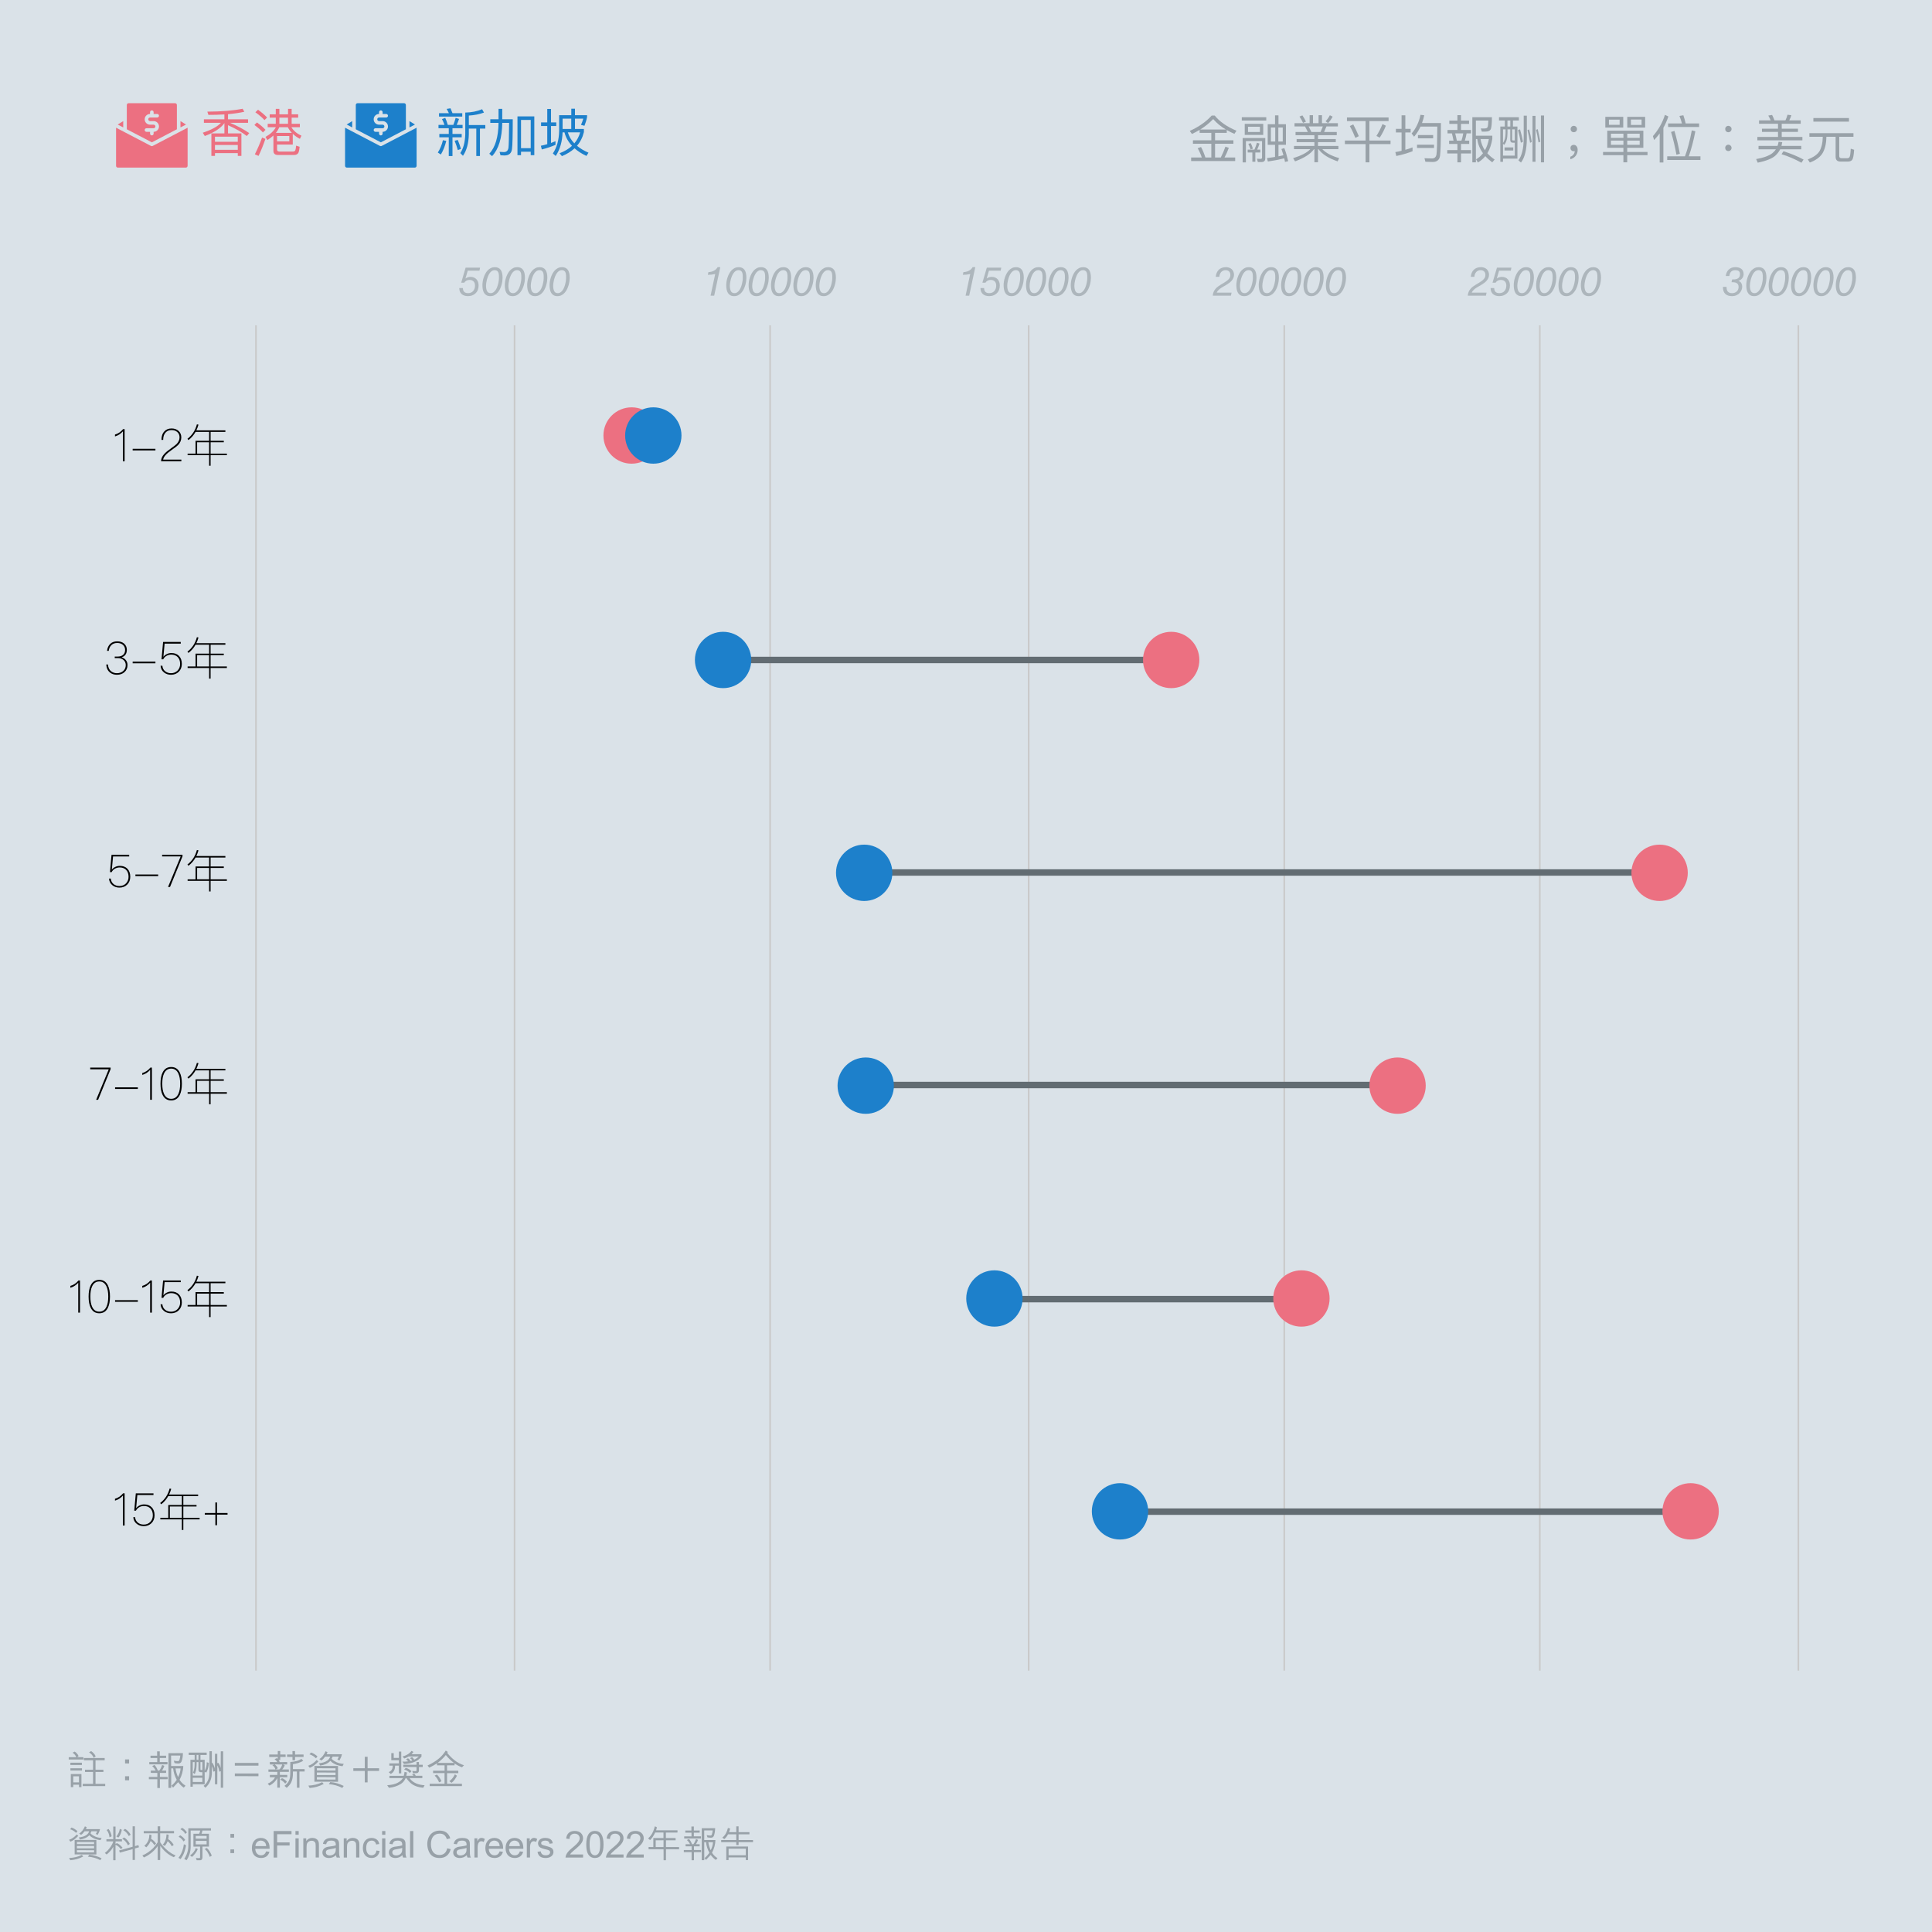 <?xml version="1.0" encoding="UTF-8"?>
<svg id="_圖層_1" data-name="圖層 1" xmlns="http://www.w3.org/2000/svg" viewBox="0 0 1200 1200">
  <defs>
    <style>
      .cls-1 {
        fill: #ec7081;
      }

      .cls-2 {
        fill: #adb6bc;
      }

      .cls-3 {
        fill: #dae2e8;
      }

      .cls-4 {
        fill: #1d80cb;
      }

      .cls-5 {
        fill: #98a1a8;
      }

      .cls-6 {
        stroke: #626c72;
        stroke-width: 4px;
      }

      .cls-6, .cls-7 {
        fill: none;
        stroke-miterlimit: 10;
      }

      .cls-7 {
        stroke: #c9c9c9;
      }
    </style>
  </defs>
  <rect class="cls-3" x="-1259" y="-13" width="7857.17" height="1247"/>
  <g>
    <path class="cls-5" d="M48.61,1140.28c-1.33,1.47-3.04,2.94-4.88,3.61l-.85-1.17c1.77-.55,3.36-1.68,4.78-3.31l.94,.87Zm-5.68,13.77c2.85-.14,5.52-.71,7.89-1.95l.87,.99c-2.44,1.36-5.11,2.09-8.03,2.32l-.74-1.36Zm4.32-15.59c-.46-.39-.92-.92-1.47-1.24-.69-.41-1.4-.85-2.23-1.01l.87-1.08c1.36,.44,2.58,1.22,3.7,2.23l-.87,1.1Zm12.62,13.38l-13.5-.02v-9.01h13.48l.02,9.04Zm-1.43-5.27l-10.67-.02v1.47h10.67v-1.45Zm-10.65,3.98l10.65,.02v-1.36l-10.67-.02,.02,1.36Zm10.65-6.42l-10.65-.02v1.29l10.65,.02v-1.29Zm-1.66-6.67c-.21,.46-.39,.85-.58,1.24,.51,.62,.88,.87,1.52,1.26,.85,.55,1.82,.99,2.83,1.27,.83,.21,1.7,.3,2.58,.37l-.69,1.33c-1.22-.09-2.37-.44-3.47-.78-1.24-.53-2.46-1.15-3.45-2.23l-.09,.02c-1.52,1.63-3.61,2.32-5.77,2.62l-.71-1.29c1.82-.18,3.56-.64,4.99-1.68,.67-.62,1.2-1.29,1.43-2.14h-2.85c-.6,.83-1.31,1.66-2.19,2.23l-1.17-.85c1.63-.87,2.9-2.83,3.59-4.46l1.1,.51c-.09,.37-.3,.85-.48,1.22h8.76c-.28,1.36-.87,2.51-1.45,3.56l-1.2-.6c.51-.64,.64-1.01,.83-1.61h-3.52Zm5.52,17.91c-2.39-1.26-4.88-1.96-7.7-2.16l.83-1.2c2.78,.18,5.31,1.04,7.68,2.21l-.8,1.15Z"/>
    <path class="cls-5" d="M74.99,1148.47c-.8-1.15-2-2.18-3.24-2.62v9.57h-1.43l.02-8.37c-.85,1.82-2.48,3.47-4.09,4.81l-1.15-.94,1.59-1.38c1.56-1.72,3.08-3.59,3.66-5.82h-4.25v-1.36l4.25-.02-.02-7.86h1.43l.02,7.89h3.96v1.36l-3.98-.02v1.63l.83-.55c1.38,.58,2.55,1.66,3.54,2.88l-1.13,.83Zm-6.97-7.24c-.16-1.66-.69-3.31-1.79-4.6l1.22-.62c.97,1.36,1.66,2.85,1.89,4.55l-1.31,.67Zm4.25-.53c1.1-1.4,1.93-2.97,2.14-4.74l1.24,.51c-.18,1.47-1.06,3.96-2.14,4.83l-1.24-.6Zm10.09,7.84l-7.93,2.16-.41-1.36,8.35-2.28v-12.72h1.43v12.33l2.16-.62,.37,1.31-2.53,.74v7.17h-1.43v-6.74Zm-2.85-2.35c-.71-1.63-2-3.2-3.59-4.12l1.15-.8c1.59,.9,2.74,2.46,3.56,4l-1.13,.92Zm.48-5.77c-.67-1.47-1.95-2.9-3.43-3.63l1.1-.87c1.47,.78,2.67,2.21,3.5,3.63l-1.17,.87Z"/>
    <path class="cls-5" d="M97.92,1155.32v-8.67c-2.16,3.15-5.17,5.52-8.55,7.06-.3-.41-.67-.83-.94-1.26,2.48-1.01,4.6-2.55,6.62-4.46,1.06-1.2,2.09-2.42,2.9-3.77v-5.52h-8.67l-.02-1.4,8.67,.02-.02-2.97h1.59l-.02,2.94h8.6l.02,1.4h-8.62v5.54c1.72,2.71,4.39,5.31,7.04,6.94,.8,.51,1.66,.87,2.53,1.24-.32,.37-.71,.78-1.06,1.15-3.38-1.4-6.37-4.02-8.44-7.15l-.07,8.88-1.54,.02Zm-3.82-15.54c.02,.83-.14,1.61-.25,2.39,1.22,.58,2.3,1.77,3.08,2.88-.28,.37-.69,.71-1.08,1.01-.55-.99-1.36-1.91-2.3-2.6-.58,1.43-1.45,2.78-2.64,3.91l-.16-.05c-.37-.28-.74-.58-1.1-.85,1.63-1.36,2.69-3.17,2.97-5.24,.07-.6,.16-1.22,.18-1.79l1.31,.34Zm10.67-.16c.02,.92-.16,1.82-.3,2.71,1.4,.8,2.6,2.16,3.4,3.54-.34,.32-.76,.67-1.17,.87-.6-1.13-1.45-2.23-2.51-3.08-.02-.05-.07-.02-.09-.02-.39,1.08-.97,2-1.77,2.9-.44-.28-.85-.46-1.29-.74,1.72-1.77,2.28-4.05,2.41-6.48l1.31,.3Z"/>
    <path class="cls-5" d="M110.85,1153.92c.18-.34,.51-.67,.74-1.01,1.45-2.21,2.28-4.76,2.62-7.43l1.33,.58c-.09,1.33-.51,2.55-.87,3.77-.53,1.77-1.4,3.33-2.51,4.88l-1.31-.78Zm3.13-10.16c-.64-1.15-1.82-2.35-3.06-2.9l.97-.92c1.24,.58,2.32,1.7,3.13,2.88l-1.04,.94Zm1.06-4.71c-.55-1.24-1.82-2.28-2.99-2.87l1.01-.87c.48,.16,.85,.51,1.27,.78,.71,.58,1.31,1.36,1.79,2.07l-1.08,.9Zm14.74-.09v7.98h-4.02v6.58c0,1.06-.44,1.91-1.45,1.91h-2.14l-.51-1.4,1.89,.09c.3,.02,.64,0,.71-.39v-6.78l-4.12,.02v-8h3.54c.32-.62,.58-1.31,.67-2.02h-5.93v10c0,3.15-.85,5.96-2.55,8.48l-1.43-.85c1.68-2.44,2.55-5.27,2.55-8.39l-.02-10.6h14.07l.02,1.36h-5.34c-.11,.64-.25,1.38-.55,2.02h4.6Zm-11.7,13.47c1.63-1.15,2.97-2.78,3.54-4.58l1.24,.62c-.64,1.68-2.18,3.68-3.59,4.9l-1.2-.94Zm10.26-12.12h-6.76v1.72l6.76-.02v-1.7Zm0,3.08h-6.76v2.18h6.76v-2.18Zm1.95,9.96c-.3-.94-.67-1.82-1.2-2.62-.44-.87-1.17-1.63-1.95-2.28l1.33-.64c1.5,1.33,2.35,3.06,3.08,4.74l-1.26,.8Z"/>
    <path class="cls-5" d="M143.12,1139.08h2.3v2.3h-2.3v-2.3Zm0,9.61h2.3v2.3h-2.3v-2.3Z"/>
    <path class="cls-5" d="M167.36,1150.17c-.67,2.51-2.51,3.86-5.22,3.86-3.56,0-5.7-2.3-5.7-6.14s2.16-6.32,5.59-6.32,5.43,2.42,5.43,6.21c0,.12-.02,.3-.02,.53h-8.9c.14,2.53,1.52,4.05,3.61,4.05,1.54,0,2.55-.76,3.15-2.44l2.07,.25Zm-2.05-3.52c-.07-.8-.12-1.04-.32-1.52-.46-1.13-1.66-1.91-2.97-1.91-1.86,0-3.24,1.4-3.38,3.43h6.67Z"/>
    <path class="cls-5" d="M169.96,1137.29h11.11v1.96h-8.92v5.1h7.73v1.93h-7.73v7.47h-2.18v-16.46Z"/>
    <path class="cls-5" d="M183.51,1137.29h2.02v2.32h-2.02v-2.32Zm0,4.55h2.02v11.91h-2.02v-11.91Z"/>
    <path class="cls-5" d="M188.38,1141.84h1.82v1.68c.87-1.29,2.18-1.96,3.82-1.96s2.94,.67,3.54,1.75c.46,.83,.53,1.22,.53,3.1v7.33h-2.02v-7.24c0-1.29-.09-1.7-.46-2.25-.39-.6-1.17-.94-2.05-.94-1.17,0-2.28,.6-2.74,1.49-.3,.6-.41,1.31-.41,2.44v6.51h-2.02v-11.91Z"/>
    <path class="cls-5" d="M209.13,1153.76c-.23-.46-.34-.85-.41-1.47-1.43,1.22-2.76,1.75-4.39,1.75-2.48,0-4.07-1.33-4.07-3.43,0-1.63,1.04-2.9,2.85-3.4,.51-.14,.8-.21,1.84-.32,1.59-.18,2.85-.44,3.61-.69v-.53c0-1.7-.85-2.44-2.87-2.44-1.91,0-2.67,.57-3.1,2.28l-1.98-.25c.18-.83,.28-1.1,.53-1.54,.83-1.43,2.46-2.14,4.83-2.14s3.86,.69,4.35,2c.25,.64,.3,.99,.3,2.48v2.71c0,2.64,.02,3.08,.16,3.77,.12,.53,.21,.74,.48,1.22h-2.12Zm-.58-5.98c-.69,.28-1.91,.55-3.31,.76-2.12,.3-2.83,.8-2.83,2.02,0,1.15,.92,1.89,2.42,1.89,1.13,0,2.18-.41,2.85-1.13,.67-.69,.87-1.38,.87-2.81v-.74Z"/>
    <path class="cls-5" d="M213.5,1141.84h1.82v1.68c.87-1.29,2.18-1.96,3.82-1.96s2.94,.67,3.54,1.75c.46,.83,.53,1.22,.53,3.1v7.33h-2.02v-7.24c0-1.29-.09-1.7-.46-2.25-.39-.6-1.17-.94-2.05-.94-1.17,0-2.28,.6-2.74,1.49-.3,.6-.41,1.31-.41,2.44v6.51h-2.02v-11.91Z"/>
    <path class="cls-5" d="M235.78,1149.64c-.44,2.74-2.3,4.39-4.97,4.39-3.38,0-5.43-2.35-5.43-6.21s2.05-6.25,5.45-6.25c1.7,0,3.2,.69,4,1.86,.41,.58,.55,.94,.74,1.91l-1.95,.3c-.37-1.59-1.31-2.41-2.71-2.41-2.21,0-3.45,1.63-3.45,4.55s1.2,4.58,3.33,4.58c1.15,0,2.16-.6,2.62-1.56,.21-.46,.28-.67,.37-1.4l2,.25Z"/>
    <path class="cls-5" d="M237.33,1137.29h2.02v2.32h-2.02v-2.32Zm0,4.55h2.02v11.91h-2.02v-11.91Z"/>
    <path class="cls-5" d="M250.39,1153.76c-.23-.46-.34-.85-.41-1.47-1.43,1.22-2.76,1.75-4.39,1.75-2.48,0-4.07-1.33-4.07-3.43,0-1.63,1.04-2.9,2.85-3.4,.51-.14,.8-.21,1.84-.32,1.59-.18,2.85-.44,3.61-.69v-.53c0-1.7-.85-2.44-2.87-2.44-1.91,0-2.67,.57-3.1,2.28l-1.98-.25c.18-.83,.28-1.1,.53-1.54,.83-1.43,2.46-2.14,4.83-2.14s3.86,.69,4.35,2c.25,.64,.3,.99,.3,2.48v2.71c0,2.64,.02,3.08,.16,3.77,.12,.53,.21,.74,.48,1.22h-2.12Zm-.58-5.98c-.69,.28-1.91,.55-3.31,.76-2.12,.3-2.83,.8-2.83,2.02,0,1.15,.92,1.89,2.42,1.89,1.13,0,2.18-.41,2.85-1.13,.67-.69,.87-1.38,.87-2.81v-.74Z"/>
    <path class="cls-5" d="M254.71,1137.29h2v16.46h-2v-16.46Z"/>
    <path class="cls-5" d="M279.96,1148.54c-.92,3.54-3.33,5.5-6.81,5.5s-5.56-1.31-6.76-3.98c-.64-1.43-.99-2.99-.99-4.65,0-5.1,3.06-8.39,7.77-8.39,3.29,0,5.61,1.7,6.51,4.81l-2.14,.51c-.78-2.37-2.14-3.45-4.41-3.45-3.45,0-5.47,2.42-5.47,6.51,0,4.3,1.93,6.78,5.31,6.78,2.55,0,4.23-1.47,4.81-4.18l2.18,.55Z"/>
    <path class="cls-5" d="M290.36,1153.76c-.23-.46-.35-.85-.41-1.47-1.43,1.22-2.76,1.75-4.39,1.75-2.48,0-4.07-1.33-4.07-3.43,0-1.63,1.04-2.9,2.85-3.4,.51-.14,.8-.21,1.84-.32,1.59-.18,2.85-.44,3.61-.69v-.53c0-1.7-.85-2.44-2.87-2.44-1.91,0-2.67,.57-3.11,2.28l-1.98-.25c.18-.83,.28-1.1,.53-1.54,.83-1.43,2.46-2.14,4.83-2.14s3.86,.69,4.35,2c.25,.64,.3,.99,.3,2.48v2.71c0,2.64,.02,3.08,.16,3.77,.12,.53,.21,.74,.48,1.22h-2.12Zm-.58-5.98c-.69,.28-1.91,.55-3.31,.76-2.12,.3-2.83,.8-2.83,2.02,0,1.15,.92,1.89,2.41,1.89,1.13,0,2.18-.41,2.85-1.13,.67-.69,.87-1.38,.87-2.81v-.74Z"/>
    <path class="cls-5" d="M294.66,1141.84h1.82v1.79c.85-1.56,1.49-2.07,2.58-2.07,.71,0,1.36,.21,2.07,.64l-.69,1.86c-.51-.3-.99-.44-1.49-.44-1.47,0-2.28,1.38-2.28,3.86v6.25h-2v-11.91Z"/>
    <path class="cls-5" d="M312.39,1150.17c-.67,2.51-2.51,3.86-5.22,3.86-3.56,0-5.7-2.3-5.7-6.14s2.16-6.32,5.59-6.32,5.43,2.42,5.43,6.21c0,.12-.02,.3-.02,.53h-8.9c.14,2.53,1.52,4.05,3.61,4.05,1.54,0,2.55-.76,3.15-2.44l2.07,.25Zm-2.05-3.52c-.07-.8-.12-1.04-.32-1.52-.46-1.13-1.66-1.91-2.97-1.91-1.86,0-3.24,1.4-3.38,3.43h6.67Z"/>
    <path class="cls-5" d="M324.95,1150.17c-.67,2.51-2.51,3.86-5.22,3.86-3.56,0-5.7-2.3-5.7-6.14s2.16-6.32,5.59-6.32,5.43,2.42,5.43,6.21c0,.12-.02,.3-.02,.53h-8.9c.14,2.53,1.52,4.05,3.61,4.05,1.54,0,2.55-.76,3.15-2.44l2.07,.25Zm-2.05-3.52c-.07-.8-.12-1.04-.32-1.52-.46-1.13-1.66-1.91-2.97-1.91-1.86,0-3.24,1.4-3.38,3.43h6.67Z"/>
    <path class="cls-5" d="M327.21,1141.84h1.82v1.79c.85-1.56,1.49-2.07,2.58-2.07,.71,0,1.36,.21,2.07,.64l-.69,1.86c-.51-.3-.99-.44-1.49-.44-1.47,0-2.28,1.38-2.28,3.86v6.25h-2v-11.91Z"/>
    <path class="cls-5" d="M335.86,1149.89c.23,1.63,1.27,2.48,3.08,2.48,1.66,0,2.74-.76,2.74-1.91,0-.83-.51-1.24-2-1.61l-1.33-.32c-1.29-.32-2.09-.62-2.74-.99-.88-.48-1.43-1.47-1.43-2.55,0-2.05,1.77-3.43,4.39-3.43,2.16,0,3.7,.69,4.35,1.98,.21,.41,.28,.64,.39,1.36l-1.98,.28c-.18-1.29-1.06-1.95-2.62-1.95s-2.58,.57-2.58,1.54c0,.9,.32,1.1,2.81,1.75,1.63,.44,2.32,.67,2.97,.94,1.22,.51,1.86,1.47,1.86,2.81,0,2.21-1.98,3.77-4.8,3.77-3.04,0-4.65-1.2-5.11-3.84l2-.3Z"/>
    <path class="cls-5" d="M351.24,1153.76c.11-.94,.23-1.33,.55-1.98,.62-1.24,1.68-2.44,3.33-3.79l.76-.62c3.04-2.48,4.19-4.05,4.19-5.61,0-1.66-1.31-2.85-3.11-2.85-1.98,0-3.2,1.24-3.22,3.31l-2.07-.23c.28-3.08,2.16-4.76,5.33-4.76s5.15,1.86,5.15,4.58c0,1.95-1.15,3.7-4.05,6.14l-1.66,1.4c-1.36,1.15-1.91,1.75-2.37,2.48h8.09v1.93h-10.95Z"/>
    <path class="cls-5" d="M369.5,1137.22c3.56,0,5.36,2.83,5.36,8.42s-1.79,8.39-5.36,8.39c-2.14,0-3.77-1.13-4.6-3.2-.53-1.33-.76-2.97-.76-5.24,0-5.54,1.79-8.37,5.36-8.37Zm-2.69,13.08c.46,1.29,1.5,2.07,2.69,2.07s2.23-.78,2.69-2.07c.39-1.06,.6-2.64,.6-4.67s-.18-3.56-.6-4.69c-.46-1.26-1.5-2.05-2.71-2.05-2.25,0-3.26,2.12-3.26,6.71,0,2.05,.21,3.61,.6,4.69Z"/>
    <path class="cls-5" d="M376.36,1153.76c.12-.94,.23-1.33,.55-1.98,.62-1.24,1.68-2.44,3.33-3.79l.76-.62c3.04-2.48,4.19-4.05,4.19-5.61,0-1.66-1.31-2.85-3.1-2.85-1.98,0-3.2,1.24-3.22,3.31l-2.07-.23c.28-3.08,2.16-4.76,5.33-4.76s5.15,1.86,5.15,4.58c0,1.95-1.15,3.7-4.05,6.14l-1.66,1.4c-1.36,1.15-1.91,1.75-2.37,2.48h8.09v1.93h-10.95Z"/>
    <path class="cls-5" d="M388.92,1153.76c.11-.94,.23-1.33,.55-1.98,.62-1.24,1.68-2.44,3.33-3.79l.76-.62c3.04-2.48,4.19-4.05,4.19-5.61,0-1.66-1.31-2.85-3.11-2.85-1.98,0-3.2,1.24-3.22,3.31l-2.07-.23c.28-3.08,2.16-4.76,5.33-4.76s5.15,1.86,5.15,4.58c0,1.95-1.15,3.7-4.05,6.14l-1.66,1.4c-1.36,1.15-1.91,1.75-2.37,2.48h8.09v1.93h-10.95Z"/>
    <path class="cls-5" d="M421.78,1147.23v1.4l-8.12-.02-.02,6.81-1.47,.02-.02-6.81-9.29-.02v-1.4l2.94,.02v-5.61h6.3v-3.4h-5.17c-.8,1.66-1.68,3.31-3.15,4.67l-1.24-.97c1.82-1.68,3.06-3.68,3.7-5.89l.51-1.7c.44,.18,.85,.37,1.26,.6-.09,.67-.32,1.26-.51,1.91h13.31v1.38l-7.22,.02,.02,3.38h6.02l.02,1.4-6,.02v4.19h8.12Zm-14.51-4.19v4.19h4.85l.02-4.21-4.88,.02Z"/>
    <path class="cls-5" d="M429.58,1150.4h-4.85v-1.31h4.85l-.02-2.3-3.72-.02v-1.31h2.78c-.23-.41-.37-.69-.67-1.08-.07-.05-.16-.23-.18-.3-.34-.44-.76-.8-1.13-1.22,.44-.21,.87-.46,1.33-.64,.85,.97,1.45,2.09,1.86,3.24h.85c.8-.99,1.2-2.07,1.63-3.2l1.27,.51c-.39,.97-.74,1.86-1.43,2.69h2.44l-.02,1.33h-3.54l.02,2.28,4.42,.02,.02,1.31-4.46,.02v5.01l-1.47-.02,.02-5.01Zm-.12-13.43l-.02-2.51,1.52,.02v2.48l3.63-.02-.02,1.36h-3.61v2.28h4.44v1.33h-10.42l-.02-1.31h4.55v-2.3h-3.84l-.02-1.33h3.82Zm14.74-1.45c-.07,1.7-.23,3.31-.83,4.81-.21,.53-.78,.97-1.36,1.08-.9,.09-1.77-.07-2.6-.18l-.46-1.43c.18-.02,.37,.09,.57,.12,.64,.09,1.31,.23,2,.16,.51-.05,.58-.58,.74-.92,.21-.76,.35-1.45,.41-2.25h-5.27l.02,5.98,6.94-.02c-.07,2.9-.85,5.45-2.12,7.89,.67,1.06,1.66,2.3,3.4,3.38l-1.01,1.1c-1.24-.76-2.32-1.98-3.2-3.13l-2.92,3.1-.92-1.08c1.17-.99,2.16-2.12,3.01-3.36-1.08-2-1.82-4.16-2.05-6.53h-1.13l.02,11.15h-1.59l.02-19.84,8.28-.02Zm-4.23,8.72c.21,1.75,.74,3.4,1.45,4.97,.78-1.54,1.36-3.15,1.43-4.97h-2.87Z"/>
    <path class="cls-5" d="M448.65,1141.36c1.98-1.54,2.92-3.7,3.47-5.96l1.4,.34c-.16,.71-.48,1.56-.71,2.25h4.51v-3.61h1.43v3.61h6.74v1.33h-6.74v3.56h8.97v1.33h-8.97v1.79h-1.43v-1.79h-9.38v-1.33h9.38v-3.56h-5.1c-.6,1.1-1.31,2.16-2.37,2.99l-1.2-.97Zm3.89,13.98h-1.43v-8.44h13.52v8.44h-1.43v-1.68h-10.67v1.68Zm0-3.01h10.67v-4.09h-10.67v4.09Z"/>
  </g>
  <g>
    <path class="cls-1" d="M139.37,74.11v-3.04c-3.07,.19-6.37,.29-9.92,.29l-.67-2.02c8.8-.03,16.09-.64,21.92-1.79l1.06,1.86c-2.91,.67-6.3,1.18-10.14,1.5v3.2h12.45v2.18h-11.17c4.61,1.95,8.58,4.06,11.9,6.37l-1.5,1.82c-3.1-2.4-7.01-4.64-11.68-6.72v5.09h8.32v13.98h-2.24v-1.73h-14.17v1.73h-2.24v-13.98h8.1v-6.4c-2.18,3.1-6.24,5.79-12.19,8.03l-1.25-2.05c5.5-1.82,9.25-3.87,11.26-6.14h-10.56v-2.18h12.74Zm8.32,13.95v-3.17h-14.17v3.17h14.17Zm0,4.99v-3.01h-14.17v3.01h14.17Z"/>
    <path class="cls-1" d="M164.91,80.64l-1.6,1.63c-1.28-1.47-3.07-3.01-5.31-4.64l1.6-1.57c2.11,1.54,3.9,3.04,5.31,4.58Zm-.06,5.63c-1.28,3.78-2.69,7.29-4.26,10.56l-2.3-.99c1.73-3.39,3.2-6.85,4.48-10.4l2.08,.83Zm1.06-13.28l-1.63,1.6c-1.38-1.54-3.26-3.13-5.66-4.86l1.63-1.57c2.24,1.6,4.13,3.23,5.66,4.83Zm5.38-1.98v-3.39h2.24v3.39h5.38v-3.39h2.24v3.39h4.06v2.08h-4.06v3.81h5.09v2.11h-5.25c1.31,2.21,3.39,3.97,6.24,5.25l-.96,1.98c-1.76-.93-3.23-1.98-4.42-3.14v6.69h-9.76v3.07c0,.83,.45,1.25,1.41,1.28h8.61c.64-.03,1.06-.29,1.31-.77,.19-.42,.38-1.38,.51-2.91l2.18,.71c-.16,1.6-.38,2.75-.64,3.46-.45,1.06-1.34,1.6-2.69,1.63h-10.11c-1.92,0-2.85-.86-2.85-2.59v-9.5c-1.12,1.02-2.37,1.95-3.74,2.82l-1.18-1.95c3.14-1.76,5.28-3.78,6.43-6.02h-5.06v-2.11h5.02v-3.81h-3.78v-2.08h3.78Zm9.98,11.52c-1.02-1.09-1.86-2.27-2.5-3.52h-5.31c-.51,1.25-1.22,2.43-2.11,3.52h9.92Zm-1.57,5.28v-3.33h-7.62v3.33h7.62Zm-.8-10.91v-3.81h-5.38v3.81h5.38Z"/>
  </g>
  <g>
    <path class="cls-4" d="M277.19,87.52c-.8,3.23-1.92,6.05-3.36,8.45l-1.89-1.22c1.47-2.3,2.53-4.86,3.17-7.68l2.08,.45Zm-4.83-7.87v-2.08h3.71c-.45-1.28-.96-2.5-1.54-3.62l2.02-.74c.58,1.22,1.09,2.66,1.57,4.35h3.46c.54-1.38,1.02-2.82,1.44-4.35l2.08,.7c-.45,1.34-.93,2.56-1.44,3.65h3.65v2.08h-6.27v3.55h5.73v2.08h-5.73v11.65h-2.3v-11.65h-5.86v-2.08h5.86v-3.55h-6.37Zm6.46-9.34c-.45-.96-.9-1.86-1.41-2.66l2.4-.38c.42,.9,.83,1.92,1.25,3.04h6.05v2.11h-14.43v-2.11h6.14Zm7.49,22.17l-1.95,.74c-.54-1.98-1.22-3.9-1.98-5.79l1.95-.51c.83,2.05,1.5,3.9,1.98,5.57Zm14.3-22.56c-2.82,1.02-5.95,1.66-9.41,1.86v5.89h10.24v2.21h-3.33v17.02h-2.27v-17.02h-4.64v3.55c-.13,5.57-1.34,10.02-3.65,13.34l-1.66-1.7c1.92-2.81,2.94-6.69,3.1-11.65v-13.5c3.87-.06,7.36-.77,10.46-2.08l1.15,2.08Z"/>
    <path class="cls-4" d="M311.95,67.61v6.46h6.53c0,9.98-.16,16.16-.48,18.53-.32,2.62-1.89,3.97-4.7,3.97-.48,0-1.28-.06-2.43-.13l-.58-2.11c1.02,.06,1.92,.13,2.69,.13,1.63,0,2.59-.93,2.85-2.75,.19-1.66,.32-6.82,.38-15.39h-4.25c-.13,9.44-2.24,16.32-6.34,20.67l-1.7-1.5c3.71-4,5.63-10.4,5.73-19.17h-5.12v-2.24h5.12v-6.46h2.3Zm19.93,28.77h-2.24v-2.14h-6.02v2.14h-2.21v-24.09h10.46v24.09Zm-2.24-4.35v-17.54h-6.02v17.54h6.02Z"/>
    <path class="cls-4" d="M339.91,76.03v-8.35h2.34v8.35h3.26v2.24h-3.26v10.53c.93-.32,1.86-.7,2.78-1.09v2.27c-2.66,1.15-5.5,2.08-8.51,2.85l-.58-2.3c1.34-.26,2.69-.61,3.97-.99v-11.26h-3.84v-2.24h3.84Zm17.21-8.51v4.03h7.52v1.12c-.35,1.86-.9,3.68-1.63,5.47l-2.14-.58c.54-1.15,1.02-2.46,1.41-3.87h-5.15v6.4h5.54v1.95c-.8,3.33-2.24,6.14-4.29,8.51,1.92,1.63,4.32,3.07,7.14,4.29l-1.28,2.02c-2.91-1.38-5.38-2.94-7.36-4.74-2.14,1.98-4.77,3.58-7.87,4.86l-1.47-1.79c3.14-1.18,5.7-2.72,7.74-4.61-2.34-2.5-3.9-5.28-4.67-8.38h-1.18c-.19,5.7-1.6,10.59-4.25,14.69l-1.79-1.57c2.5-3.71,3.78-8.38,3.9-14.08v-9.7h7.55v-4.03h2.3Zm-7.68,6.17v6.4h5.38v-6.4h-5.38Zm10.91,8.51h-7.65c.74,2.56,2.08,4.83,4.03,6.85,1.7-1.98,2.91-4.29,3.62-6.85Z"/>
  </g>
  <g>
    <path class="cls-5" d="M740.33,83.23l-1.34-1.92c5.57-2.5,10.11-5.66,13.63-9.54h1.86c3.07,3.81,7.58,6.94,13.53,9.44l-1.31,1.92c-1.7-.71-3.26-1.5-4.74-2.37v1.76h-7.26v4.61h11.39v2.14h-11.39v8.54h3.55c1.09-2.08,2.05-4.32,2.88-6.72l2.11,.74c-.8,2.24-1.7,4.26-2.66,5.98h6.62v2.21h-27.36v-2.21h6.62c-.67-2.05-1.54-3.94-2.56-5.73l2.08-.77c.99,1.79,1.89,3.97,2.72,6.5h3.68v-8.54h-11.42v-2.14h11.42v-4.61h-7.26v-1.86c-1.54,.93-3.14,1.79-4.8,2.56Zm13.21-9.28c-2.4,2.5-5.09,4.67-8.06,6.5h15.94c-3.14-1.86-5.76-4.03-7.87-6.5Z"/>
    <path class="cls-5" d="M786.5,72.8v2.08h-15.2v-2.08h15.2Zm-5.22,27.84l-.58-2.05,2.24,.1c.61,0,.93-.26,.93-.77v-10.27h-10.02v13.21h-2.02v-15.13h14.05v12.64c0,1.5-.77,2.27-2.24,2.27h-2.37Zm3.33-23.71v6.88h-11.49v-6.88h11.49Zm-5.47,16c.61-1.34,1.12-2.78,1.57-4.29l1.6,.54c-.45,1.41-.96,2.66-1.47,3.74h1.95v1.79h-3.07v5.76h-1.86v-5.76h-2.91v-1.79h4.19Zm3.42-14.21h-7.39v3.26h7.39v-3.26Zm-4.35,13.66l-1.47,.38c-.38-1.18-.83-2.3-1.38-3.39l1.5-.48c.51,.99,.96,2.14,1.34,3.49Zm13.73-15.23v-5.5h2.14v5.5h4.64v12.8h-4.64v7.14c1.06-.22,2.08-.45,3.07-.67-.38-1.34-.77-2.62-1.22-3.87l1.79-.58c.9,2.37,1.7,5.06,2.4,8.13l-1.98,.48c-.16-.77-.32-1.54-.48-2.24-3.2,.8-6.59,1.47-10.17,1.98l-.54-2.14c1.73-.19,3.39-.45,4.99-.7v-7.52h-4.54v-12.8h4.54Zm.13,2.05h-2.69v8.7h2.69v-8.7Zm4.67,0h-2.75v8.7h2.75v-8.7Z"/>
    <path class="cls-5" d="M815.53,71.55v4.96h3.46v-4.96h2.11v4.96h9.89v2.02h-7.1l-1.47,3.46h7.87v1.98h-11.65v2.4h11.04v1.92h-11.04v2.37h12.67v1.98h-10.02c2.27,2.37,5.76,4.22,10.5,5.57l-.96,2.02c-5.63-1.92-9.6-4.45-11.9-7.58h-.29v8.13h-2.24v-8.13h-.26c-2.05,2.91-5.98,5.44-11.74,7.58l-1.21-1.98c5.18-1.63,8.73-3.49,10.65-5.6h-10.11v-1.98h12.67v-2.37h-11.04v-1.92h11.04v-2.4h-11.71v-1.98h7.65l-1.76-3.46h-6.53v-2.02h9.38v-4.96h2.11Zm-4.38,4l-1.82,.77c-.7-1.5-1.41-2.82-2.18-3.94l1.79-.7c.86,1.21,1.6,2.5,2.21,3.87Zm10.5,2.98h-8.83l1.73,3.46h5.66l1.44-3.46Zm6.08-6.08c-.8,1.54-1.73,2.85-2.82,4l-1.57-1.12c1.02-1.05,1.89-2.3,2.66-3.74l1.73,.86Z"/>
    <path class="cls-5" d="M862.47,72.96v2.24h-11.9v12.09h13.12v2.21h-13.12v11.33h-2.37v-11.33h-12.86v-2.21h12.86v-12.09h-11.58v-2.24h25.85Zm-18.49,11.62l-2.14,1.06c-1.09-2.75-2.24-5.18-3.46-7.33l2.14-1.06c1.22,2.24,2.37,4.67,3.46,7.33Zm16.8-6.5c-.96,2.53-2.24,4.99-3.81,7.42l-2.05-1.06c1.57-2.5,2.82-4.93,3.74-7.36l2.11,.99Z"/>
    <path class="cls-5" d="M870.54,80.03v-8.42h2.34v8.42h3.29v2.24h-3.29v10.78c1.54-.45,3.01-.93,4.48-1.5v2.4c-3.1,1.18-6.46,2.18-10.08,2.94l-.61-2.43c1.34-.22,2.62-.48,3.87-.8v-11.39h-3.52v-2.24h3.52Zm14.08-8.42c-.35,1.66-.8,3.26-1.38,4.8h11.74c0,11.01-.19,17.76-.54,20.32-.35,2.56-1.89,3.87-4.61,3.87-.9,0-2.37-.06-4.48-.13l-.58-2.18c1.79,.06,3.33,.13,4.64,.13,1.6,0,2.53-.83,2.82-2.5,.29-1.86,.45-7.62,.51-17.28h-10.43c-1.09,2.34-2.4,4.42-4,6.27l-1.54-1.98c2.72-3.17,4.58-7.04,5.54-11.62l2.3,.29Zm6.08,18.27v2.02h-10.56v-2.02h10.56Zm-.54-6.02v2.05h-9.44v-2.05h9.44Z"/>
    <path class="cls-5" d="M907.46,71.52v3.39h4.99v2.05h-4.99v3.78h6.18v2.11h-2.72c-.26,1.6-.64,3.1-1.09,4.51h2.72v2.05h-5.09v3.81h6.21v2.11h-6.21v5.5h-2.24v-5.5h-6.3v-2.11h6.3v-3.81h-5.15v-2.05h2.75c-.32-1.66-.67-3.17-1.02-4.51h-2.72v-2.11h6.14v-3.78h-5.02v-2.05h5.02v-3.39h2.24Zm1.38,11.33h-4.99c.35,1.34,.7,2.85,1.02,4.51h2.85c.51-1.41,.86-2.91,1.12-4.51Zm7.84,17.98h-2.18v-28.03h12.16c0,3.58-.22,5.98-.61,7.17-.38,1.18-1.57,1.79-3.55,1.79h-2.11l-.64-1.98c.45,0,1.02,.03,1.7,.03,.77,0,1.31-.06,1.7-.16,.38-.13,.64-.35,.83-.74,.26-.64,.38-1.98,.45-4.03h-7.74v9.41h10.21v1.98c-.58,3.52-1.6,6.5-3.1,8.93,1.28,1.41,2.78,2.72,4.54,3.87l-1.5,1.76c-1.66-1.25-3.1-2.53-4.29-3.87-1.28,1.6-2.82,2.94-4.61,3.97l-1.12-1.98c1.7-.99,3.14-2.24,4.29-3.78-1.95-2.69-3.14-5.63-3.55-8.8h-.86v14.46Zm5.63-7.49c1.15-1.98,1.95-4.32,2.46-6.98h-5.18c.38,2.56,1.28,4.86,2.72,6.98Z"/>
    <path class="cls-5" d="M931.05,74.84v-2.05h12.35v2.05h-3.68v3.74h2.78v19.94h-8.96v1.98h-1.66v-21.92h2.78v-3.74h-3.62Zm9.79,21.82v-8.03h-1.28c-1.02,0-1.5-.58-1.5-1.66v-6.62h-1.73v2.3c-.03,3.33-.7,5.76-2.05,7.33l-.74-.67v7.36h7.29Zm-5.7-14.02v-2.3h-1.6v8.48c1.02-1.41,1.57-3.46,1.6-6.18Zm4.77,8.9v1.92h-5.41v-1.92h5.41Zm-1.82-16.7h-1.79v3.74h1.79v-3.74Zm1.15,11.84c0,.35,.19,.54,.58,.54h1.02v-6.88h-1.6v6.33Zm6.72,1.34l-1.31,.64c-.58-2.94-1.15-5.54-1.79-7.81l1.25-.54c.71,2.34,1.31,4.9,1.86,7.71Zm2.4-16.19v14.24c-.06,6.78-1.28,11.78-3.65,14.91l-1.6-1.41c2.14-2.82,3.23-7.3,3.3-13.5v-14.24h1.95Zm3.07,16.32l-1.06,.54c-.51-2.94-1.05-5.57-1.63-7.84l1.02-.48c.64,2.37,1.18,4.96,1.66,7.78Zm2.3-16.19v28.51h-1.86v-28.51h1.86Zm2.98,16.03l-1.09,.51c-.45-2.94-.96-5.54-1.54-7.84l1.02-.45c.58,2.37,1.12,4.96,1.6,7.78Zm2.34-16.25v29.09h-1.95v-29.09h1.95Z"/>
    <path class="cls-5" d="M979.27,90.88c.42,.54,.64,1.28,.64,2.24,0,1.41-.42,2.66-1.25,3.71-.83,1.02-1.95,1.73-3.3,2.11v-1.6c.83-.26,1.5-.74,2.02-1.41,.45-.64,.7-1.34,.7-2.11-.13,.06-.38,.1-.7,.1-.54,0-.99-.19-1.34-.54-.38-.38-.58-.86-.58-1.41,0-.61,.16-1.09,.54-1.44,.38-.38,.9-.54,1.54-.54,.7,0,1.28,.29,1.73,.9Zm-.35-12.13c.38,.35,.58,.83,.58,1.41s-.19,1.02-.58,1.41c-.38,.35-.83,.54-1.41,.54s-1.06-.19-1.41-.54c-.38-.38-.54-.83-.54-1.41s.16-1.06,.54-1.41c.35-.38,.83-.58,1.41-.58s1.02,.19,1.41,.58Z"/>
    <path class="cls-5" d="M1020.71,81.18v10.62h-10.02v2.59h12.61v1.98h-12.61v4.45h-2.37v-4.45h-12.64v-1.98h12.64v-2.59h-10.02v-10.62h22.4Zm-12.48-8.61v6.66h-11.14v-6.66h11.14Zm-2.24,1.73h-6.66v3.23h6.66v-3.23Zm2.34,11.33v-2.59h-7.74v2.59h7.74Zm0,1.7h-7.74v2.62h7.74v-2.62Zm2.37-1.7h7.74v-2.59h-7.74v2.59Zm7.74,1.7h-7.74v2.62h7.74v-2.62Zm3.39-14.75v6.66h-11.1v-6.66h11.1Zm-2.21,1.66h-6.62v3.36h6.62v-3.36Z"/>
    <path class="cls-5" d="M1036.26,72.32c-.83,2.5-1.86,4.83-3.1,7.04v21.57h-2.3v-18.05c-1.06,1.41-2.21,2.78-3.46,4.1l-.74-2.46c3.39-3.84,5.89-8.22,7.46-13.18l2.14,.99Zm10.3,24.77c1.63-4.29,3.04-9.66,4.25-16.13l2.21,.58c-1.12,5.86-2.5,11.04-4.1,15.55h7.26v2.27h-20.64v-2.27h11.01Zm-1.86-20.41c-.45-1.7-.99-3.26-1.57-4.67l2.43-.42c.51,1.47,.99,3.17,1.44,5.09h8.35v2.21h-19.26v-2.21h8.61Zm-1.31,18.81l-2.14,.58c-.86-4.86-1.98-9.57-3.33-14.11l2.11-.64c1.25,4.13,2.37,8.86,3.36,14.17Z"/>
    <path class="cls-5" d="M1074.92,78.78c.38,.35,.58,.8,.58,1.38,0,.54-.19,.99-.58,1.38s-.86,.58-1.41,.58c-.58,0-1.02-.19-1.41-.58-.38-.38-.54-.83-.54-1.38,0-.58,.16-1.02,.54-1.38,.38-.42,.83-.61,1.41-.61,.54,0,1.02,.19,1.41,.61Zm0,11.71c.38,.35,.58,.8,.58,1.38,0,.54-.19,.99-.58,1.38-.38,.38-.86,.58-1.41,.58-.58,0-1.02-.19-1.41-.58-.38-.38-.54-.83-.54-1.38,0-.58,.16-1.02,.54-1.38,.38-.42,.83-.61,1.41-.61,.54,0,1.02,.19,1.41,.61Z"/>
    <path class="cls-5" d="M1106.98,88.32c-.13,.8-.29,1.57-.48,2.3h12.29v2.11h-13.09c-.74,1.47-1.73,2.78-2.94,3.9-2.08,1.86-5.76,3.33-11.01,4.42l-.96-2.24c4.67-.83,8.06-2.08,10.11-3.71,.83-.7,1.57-1.47,2.14-2.37h-10.78v-2.11h11.81c.29-.83,.51-1.66,.64-2.56l2.27,.26Zm-7.17-13.57c-.45-1.09-.96-2.08-1.5-2.98l2.37-.38c.51,.99,1.02,2.11,1.47,3.36h6.82c.58-1.15,.99-2.3,1.28-3.49l2.4,.32c-.32,1.12-.77,2.18-1.34,3.17h7.14v2.11h-11.78v3.07h10.08v1.98h-10.08v3.14h12.83v2.11h-27.97v-2.11h12.83v-3.14h-9.98v-1.98h9.98v-3.07h-11.78v-2.11h7.23Zm20.41,24.35l-1.31,1.98c-4.03-2.24-8.16-4.03-12.38-5.31l1.22-1.82c4.58,1.41,8.74,3.14,12.48,5.15Z"/>
    <path class="cls-5" d="M1151.21,82.72v2.24h-8.83v11.93c0,.9,.45,1.38,1.41,1.38h3.55c.7,0,1.18-.26,1.44-.74,.38-.58,.61-2.3,.74-5.18l2.11,.67c-.22,3.49-.64,5.6-1.28,6.34-.54,.64-1.41,.99-2.56,.99h-4.64c-2.02,0-3.01-.99-3.01-2.98v-12.42h-5.76v.48c-.1,4.16-.96,7.52-2.56,10.05-1.6,2.34-4.16,4.16-7.71,5.47l-1.25-1.95c3.46-1.28,5.86-2.94,7.23-5.06,1.28-2.18,1.98-5.02,2.05-8.51v-.48h-8.29v-2.24h27.36Zm-2.78-9.41v2.24h-22.11v-2.24h22.11Z"/>
  </g>
  <g>
    <path class="cls-5" d="M51.81,1092.86h-9.12v-1.45h4.7c-.4-1.08-1.3-2.15-2.32-2.77l1.28-.7c.87,.45,2.15,1.78,2.45,2.83l-.9,.6,3.92,.05v1.45Zm-.95,3.4h-7.15v-1.42h7.15v1.42Zm.05,3.45h-7.17v-1.42h7.17v1.42Zm-1.85,10.3v-1.5h-3.55v1.52h-1.52v-8.15h6.6v8.12h-1.52Zm-3.55-6.7v3.77h3.55v-3.77h-3.55Zm19.52-9.95h-5.7v5.85h4.9v1.4h-4.9v7.35h6.02v1.42h-13.97v-1.42h6.42v-7.35h-5v-1.4h5v-5.85h-5.7v-1.42h12.92v1.42Zm-8.4-5.72c1.22,.83,2.25,1.97,2.8,3.27l-1.25,.9c-.45-1.37-1.65-2.65-2.87-3.4l1.32-.78Z"/>
    <path class="cls-5" d="M77.68,1092.81h2.5v2.5h-2.5v-2.5Zm0,10.45h2.5v2.5h-2.5v-2.5Z"/>
    <path class="cls-5" d="M97.73,1105.11h-5.27v-1.42h5.27l-.02-2.5-4.05-.03v-1.42h3.03c-.25-.45-.4-.75-.72-1.17-.08-.05-.18-.25-.2-.33-.38-.47-.82-.88-1.22-1.32,.48-.23,.95-.5,1.45-.7,.92,1.05,1.58,2.27,2.02,3.52h.92c.88-1.08,1.3-2.25,1.77-3.47l1.38,.55c-.43,1.05-.8,2.02-1.55,2.92h2.65l-.03,1.45h-3.85l.02,2.47,4.8,.02,.03,1.42-4.85,.03v5.45l-1.6-.02,.02-5.45Zm-.12-14.6l-.02-2.72,1.65,.02v2.7l3.95-.03-.03,1.47h-3.92v2.47h4.82v1.45h-11.32l-.03-1.42h4.95v-2.5h-4.17l-.03-1.45h4.15Zm16.02-1.58c-.07,1.85-.25,3.6-.9,5.22-.22,.58-.85,1.05-1.47,1.17-.97,.1-1.92-.08-2.82-.2l-.5-1.55c.2-.03,.4,.1,.62,.12,.7,.1,1.43,.25,2.17,.17,.55-.05,.62-.62,.8-1,.22-.83,.38-1.57,.45-2.45h-5.72l.03,6.5,7.55-.02c-.08,3.15-.92,5.92-2.3,8.57,.72,1.15,1.8,2.5,3.7,3.67l-1.1,1.2c-1.35-.83-2.52-2.15-3.47-3.4l-3.17,3.37-1-1.17c1.28-1.07,2.35-2.3,3.27-3.65-1.17-2.17-1.97-4.52-2.22-7.1h-1.22l.02,12.12h-1.72l.02-21.57,9-.03Zm-4.6,9.47c.22,1.9,.8,3.7,1.57,5.4,.85-1.67,1.48-3.42,1.55-5.4h-3.12Z"/>
    <path class="cls-5" d="M127.13,1099.88c.83-1.6,1.33-3.25,1.3-5.32l1.27,.35c0,2.27-.6,4.17-1.52,6.02l-1.05-.33v7.65h-7.4v1.5h-1.45v-16.72h2.62v-3h-3.67v-1.45h11.15v1.45h-3.87v3h2.62v6.85Zm-7.4-5.42v8.4h5.95v-2.12h-1.02c-.67,0-1.4-.37-1.4-1.35v-4.92h-1.12c0,2.62-.05,5.3-1.2,7.42l-1.08-.9c1.02-1.87,1.02-4.15,1.02-6.52h-1.15Zm5.95,9.77h-5.95v2.6h5.95v-2.6Zm-2.42-14.2h-1.12v3h1.12v-3Zm2.42,4.42h-1.17v4.52c0,.27,.17,.4,.47,.4h.7v-4.92Zm5.9-6.75v7.27l.33-.1c.7,1.12,1.3,2.38,1.55,3.7l.05-9.27h1.45v5.82l.65-.2c.67,.97,1.25,2.12,1.47,3.3l.05-10.45h1.47v22.62h-1.47v-10.27l-.92,.33c-.15-1.42-.62-2.72-1.2-3.97l-.05,11.77h-1.45v-8.15l-1.03,.32c-.15-1.25-.38-2.32-.85-3.4l-.05,4.1c-.02,2.85-.8,5.45-2.42,7.57-.47,.6-.9,1.05-1.62,1.7l-1.05-1.17c1.07-.77,1.9-1.87,2.47-3,1.3-2.55,1.15-5.57,1.15-8.45v-10.07h1.47Z"/>
    <path class="cls-5" d="M160.53,1096.66h-14.67v-1.67h14.67v1.67Zm0,6.57l-14.67-.03v-1.67h14.67v1.7Z"/>
    <path class="cls-5" d="M178.43,1102.43l.02,1.45h-4.62v6.45h-1.6l.03-6.02c-1.05,2.15-2.82,3.7-4.87,4.77-.35-.38-.75-.83-1.15-1.2,1.88-.8,3.65-2.15,4.57-3.97h-3.2v-1.47h4.62l.03-1.9-5.52-.03-.03-1.47h4.37c-.25-1.05-.95-2-1.9-2.6,.4-.22,.82-.27,1.2-.45l-2.77-.05v-1.5l4.5,.02c-.05-.25-.25-.5-.4-.72-.35-.45-.75-.77-1.2-1.07,.53-.2,.97-.42,1.47-.65,.15,.1,.35,.3,.55,.4,.02-.33,.02-.78,0-1.15l-5.32,.03v-1.55h5.3l.03-2.15h1.52v2.15h3.32l.03,1.52h-3.35v1.92h-.95c.28,.38,.43,.85,.6,1.27l4.67-.02v1.5l-2.5-.02,.95,.55c-.3,.95-.88,1.87-1.58,2.57h4.15l.03,1.52h-5.6v1.85l4.6,.03Zm-7.77-6.52c.82,.7,1.62,1.4,1.88,2.42l-1.33,.67,2.27,.05c.92-.8,1.47-1.97,1.82-3.12l-4.65-.02Zm4.47,8.52c1.17,.42,2.27,1.22,3.07,2.25-.3,.4-.7,.8-1.05,1.17-.85-1.1-1.9-1.9-3.07-2.47l1.05-.95Zm1.55,4.82c1.42-1.02,2.67-2.47,3.17-4.2,.53-1.85,.45-3.95,.45-5.9v-4.75c2.5-.17,4.95-.6,6.9-1.95l1.15,1.15c-1.85,1.25-4.1,1.77-6.4,2.15l-.02,3.05h7.27v1.52h-3.22l.02,10.07h-1.57l-.03-10.07h-2.45c.08,3.12-.27,6.6-2.57,8.87l-1.3,1.27-1.4-1.22Zm5-19.5l-.03-2.12h1.6l.03,2.15,5.27-.02v1.5h-5.27l-.03,2.05h-1.57l-.03-2.05-3.35-.02v-1.47h3.37Z"/>
    <path class="cls-5" d="M197.71,1094.11c-1.45,1.6-3.3,3.2-5.3,3.92l-.92-1.27c1.92-.6,3.65-1.82,5.2-3.6l1.02,.95Zm-6.17,14.97c3.1-.15,6-.78,8.57-2.12l.95,1.08c-2.65,1.47-5.55,2.27-8.72,2.52l-.8-1.47Zm4.7-16.95c-.5-.42-1-1-1.6-1.35-.75-.45-1.52-.92-2.42-1.1l.95-1.17c1.47,.47,2.8,1.33,4.02,2.42l-.95,1.2Zm13.72,14.55l-14.67-.03v-9.8h14.65l.03,9.82Zm-1.55-5.72l-11.6-.03v1.6h11.6v-1.57Zm-11.57,4.32l11.57,.03v-1.47l-11.6-.03,.03,1.47Zm11.57-6.97l-11.57-.03v1.4l11.57,.03v-1.4Zm-1.8-7.25c-.22,.5-.42,.92-.62,1.35,.55,.67,.95,.95,1.65,1.37,.92,.6,1.97,1.08,3.07,1.38,.9,.22,1.85,.33,2.8,.4l-.75,1.45c-1.32-.1-2.57-.47-3.77-.85-1.35-.58-2.67-1.25-3.75-2.42l-.1,.03c-1.65,1.77-3.92,2.52-6.27,2.85l-.78-1.4c1.97-.2,3.88-.7,5.42-1.82,.72-.67,1.3-1.4,1.55-2.32h-3.1c-.65,.9-1.43,1.8-2.38,2.42l-1.27-.92c1.77-.95,3.15-3.07,3.9-4.85l1.2,.55c-.1,.4-.32,.92-.53,1.33h9.52c-.3,1.47-.95,2.72-1.57,3.87l-1.3-.65c.55-.7,.7-1.1,.9-1.75h-3.82Zm6,19.47c-2.6-1.38-5.3-2.12-8.37-2.35l.9-1.3c3.02,.2,5.77,1.12,8.35,2.4l-.88,1.25Z"/>
    <path class="cls-5" d="M226.58,1107.08v-7.12h-7.12v-1.67h7.12v-7.12h1.75v7.12h7.12v1.67h-7.12v7.12h-1.75Z"/>
    <path class="cls-5" d="M250.78,1102.98c.25-.78,.4-1.6,.48-2.42l1.5,.35c-.05,.65-.2,1.42-.42,2.07h4.45c-.15-.28-.47-.62-.9-.97l1.45-.28c.4,.3,.67,.8,.88,1.25h4.1v1.42h-7.95c2.07,3.07,5.72,4.25,9.37,4.45l-.9,1.58c-3.12-.35-6.05-1.15-8.35-3.47-.77-.77-1.47-1.62-2.1-2.55h-.42c-.6,1.35-1.62,2.77-3,3.62-2.2,1.37-4.67,2.15-7.37,2.4l-1.12-1.6c3.65-.23,7.2-1.03,9.5-3.97l.25-.45h-8.35v-1.42h8.92Zm-1.55-15.07v13.55h-1.5v-4.8h-2.32c0,1.85-.53,3.75-2.12,4.8l-.57,.38-1.32-1.15c.95-.4,1.87-.95,2.25-2.15,.18-.55,.3-1.12,.3-1.87h-2.12v-1.42h5.92v-1.95h-4.7v-4.42h1.5v3h3.2v-3.95h1.5Zm12.55,3.17c-2.62,3.37-6.67,4.35-10.85,4.57l-.97-1.5c1.2,.1,2.38,.03,3.55-.15-.32-.5-.82-.88-1.35-1.17l1.22-.72c.85,.37,1.35,1.2,1.55,1.65,.5-.08,.83-.17,1.15-.33-.27-.55-.9-1.07-1.47-1.42l1.28-.65c.6,.27,1.1,1.07,1.35,1.6,1.02-.4,2.02-1.15,2.87-1.97h-6.32c-.88,.55-1.75,.92-2.72,1.25l-1.03-1.28c1.5-.35,2.88-1,4.1-1.92,.55-.43,.97-.9,1.5-1.55l1.15,.7c-.35,.45-.75,.95-1.17,1.38h6.17v1.52Zm-1.57,8.65c0,.82-.55,1.62-1.6,1.62h-2.1l-.45-1.4c.8,.1,1.6,.12,2.15,.12,.45,0,.5-.22,.5-.65v-1.88h-8.25v-1.42h8.25v-1.7h1.5v1.7h2.35v1.42h-2.35v2.17Zm-5.67,1.5c-.93-1.12-2.22-1.8-3.52-2.17l1.02-.98c1.35,.3,2.52,1,3.57,2.03l-1.07,1.12Z"/>
    <path class="cls-5" d="M286.91,1109.36h-20.02v-1.47h9.22v-6.6l-7.1,.03-.02-1.5,7.15,.03v-3.37h-4.7v-1.25c-1.57,1.03-3.17,1.92-4.82,2.7l-1.08-1.32c3.35-1.6,6.7-3.57,9.27-6.52,.78-.9,1.45-1.82,2.05-2.77l1.27,.83-.3,.65c2.72,3.4,6.22,6.42,10.37,7.62l-1.25,1.27c-1.65-.55-3.2-1.42-4.62-2.4v1.2h-4.67l.03,3.35h6.97l.03,1.5h-7.02l.03,6.57,9.22-.02v1.5Zm-14.2-2.32c-.62-1.52-1.42-2.97-2.75-4.17l1.4-.65c.97,.75,2.45,3.02,2.85,4.15l-1.5,.67Zm1.05-13.67c-.65,.58-1.38,1.12-1.95,1.62h10.17c-1.85-1.33-3.67-3.22-5.07-4.9-1,1.17-2.05,2.3-3.15,3.27Zm5.32,12.97c1.52-1.05,2.72-2.7,3.47-4.3l1.25,.9c-.75,1.62-1.82,3.25-3.32,4.4l-1.4-1Z"/>
  </g>
  <g>
    <path d="M77.41,266.53v19.99h-1.09v-18.59c-1.32,1.51-2.94,2.58-4.9,3.14v-1.15c.95-.28,1.88-.7,2.72-1.26,.87-.59,1.65-1.29,2.32-2.13h.95Z"/>
    <path d="M96.54,278.76v1.01h-14.14v-1.01h14.14Z"/>
    <path d="M110.9,267.64c1.12,1.01,1.71,2.35,1.71,4.06s-.67,3.33-1.99,4.7c-.59,.62-1.96,1.68-4.14,3.19-3.16,2.16-4.87,4.12-5.15,5.88h11.31v1.04h-12.6c0-1.57,.64-3.08,1.99-4.54,.84-.95,2.18-2.07,4.03-3.36,1.9-1.37,3.14-2.32,3.64-2.83,1.2-1.26,1.82-2.63,1.82-4.09s-.48-2.52-1.4-3.33c-.9-.84-2.1-1.23-3.56-1.23-1.57,0-2.8,.5-3.7,1.51-1.01,1.06-1.51,2.6-1.51,4.56h-1.06c0-2.24,.59-4,1.79-5.26,1.12-1.23,2.63-1.82,4.48-1.82,1.74,0,3.19,.5,4.34,1.51Z"/>
    <path d="M117.06,273.33l-.64-.78c2.91-2.21,4.87-5.21,5.88-8.99l.98,.2c-.36,1.29-.81,2.46-1.32,3.53h18.03v.95h-9.18v5.54h8.2v.92h-8.2v7.06h10.11v.95h-10.11v6.58h-.92v-6.58h-13.36v-.95h4.93v-7.98h8.43v-5.54h-8.43c-1.12,2.02-2.6,3.72-4.4,5.1Zm12.82,8.43v-7.06h-7.45v7.06h7.45Z"/>
  </g>
  <g>
    <path d="M77.13,399.79c1.09,.98,1.65,2.27,1.65,3.84,0,2.38-1.09,3.92-3.22,4.65,1.12,.36,2.02,.95,2.66,1.79s.98,1.85,.98,3.02c0,1.76-.62,3.22-1.85,4.34-1.23,1.12-2.8,1.68-4.73,1.68-1.65,0-3.05-.45-4.2-1.32-1.46-1.12-2.27-2.8-2.44-5.04h1.09c.11,1.88,.79,3.3,2.02,4.26,.98,.73,2.16,1.12,3.53,1.12,1.62,0,2.97-.48,3.98-1.43,1.01-.95,1.51-2.13,1.51-3.58,0-1.32-.48-2.38-1.37-3.16-.9-.81-2.1-1.2-3.58-1.2h-1.9v-.95h1.68c1.54,0,2.72-.36,3.53-1.09,.81-.7,1.23-1.71,1.23-3.02s-.45-2.32-1.29-3.11c-.9-.84-2.1-1.23-3.61-1.23s-2.72,.42-3.61,1.32c-.9,.84-1.46,2.04-1.65,3.58h-1.06c.2-1.82,.87-3.28,1.99-4.34,1.09-1.06,2.55-1.57,4.34-1.57s3.22,.48,4.34,1.46Z"/>
    <path d="M96.54,410.96v1.01h-14.14v-1.01h14.14Z"/>
    <path d="M112.27,398.72v1.04h-10.02l-.76,8.12h.08c.56-.73,1.32-1.32,2.24-1.71,.84-.39,1.74-.56,2.69-.56,1.9,0,3.44,.56,4.62,1.74,1.2,1.2,1.82,2.88,1.82,5.04,0,1.93-.64,3.56-1.9,4.84-1.26,1.23-2.86,1.88-4.82,1.88-1.68,0-3.11-.48-4.28-1.4-1.34-1.01-2.07-2.41-2.21-4.2h1.12c.11,1.46,.73,2.63,1.79,3.47,.98,.76,2.18,1.15,3.58,1.15,1.65,0,3-.56,4.06-1.62,1.06-1.12,1.6-2.49,1.6-4.12,0-1.85-.53-3.3-1.57-4.34-1.01-.98-2.32-1.46-3.95-1.46-1.06,0-2.04,.25-2.94,.76-.9,.5-1.6,1.23-2.04,2.16h-1.06l.98-10.78h10.98Z"/>
    <path d="M117.06,405.53l-.64-.78c2.91-2.21,4.87-5.21,5.88-8.99l.98,.2c-.36,1.29-.81,2.46-1.32,3.53h18.03v.95h-9.18v5.54h8.2v.92h-8.2v7.06h10.11v.95h-10.11v6.58h-.92v-6.58h-13.36v-.95h4.93v-7.98h8.43v-5.54h-8.43c-1.12,2.02-2.6,3.72-4.4,5.1Zm12.82,8.43v-7.06h-7.45v7.06h7.45Z"/>
  </g>
  <g>
    <path d="M80.24,530.92v1.04h-10.02l-.76,8.12h.08c.56-.73,1.32-1.32,2.24-1.71,.84-.39,1.74-.56,2.69-.56,1.9,0,3.44,.56,4.62,1.74,1.2,1.2,1.82,2.88,1.82,5.04,0,1.93-.64,3.56-1.9,4.84-1.26,1.23-2.86,1.88-4.82,1.88-1.68,0-3.11-.48-4.28-1.4-1.34-1.01-2.07-2.41-2.21-4.2h1.12c.11,1.46,.73,2.63,1.79,3.47,.98,.76,2.18,1.15,3.58,1.15,1.65,0,3-.56,4.06-1.62,1.06-1.12,1.6-2.49,1.6-4.12,0-1.85-.53-3.3-1.57-4.34-1.01-.98-2.32-1.46-3.95-1.46-1.06,0-2.04,.25-2.94,.76s-1.6,1.23-2.04,2.16h-1.06l.98-10.78h10.98Z"/>
    <path d="M98.24,543.16v1.01h-14.14v-1.01h14.14Z"/>
    <path d="M113.36,530.92v.95l-7.76,19.04h-1.23l7.84-18.96h-11.51v-1.04h12.66Z"/>
    <path d="M117.06,537.73l-.64-.78c2.91-2.21,4.87-5.21,5.88-8.99l.98,.2c-.37,1.29-.81,2.46-1.32,3.53h18.03v.95h-9.18v5.54h8.2v.92h-8.2v7.06h10.11v.95h-10.11v6.58h-.92v-6.58h-13.36v-.95h4.93v-7.98h8.43v-5.54h-8.43c-1.12,2.02-2.6,3.72-4.4,5.1Zm12.82,8.43v-7.06h-7.45v7.06h7.45Z"/>
  </g>
  <g>
    <path d="M68.7,663.12v.95l-7.76,19.04h-1.23l7.84-18.96h-11.51v-1.04h12.66Z"/>
    <path d="M85.62,675.36v1.01h-14.14v-1.01h14.14Z"/>
    <path d="M94.35,663.12v19.99h-1.09v-18.59c-1.32,1.51-2.94,2.58-4.9,3.13v-1.15c.95-.28,1.88-.7,2.72-1.26,.87-.59,1.65-1.29,2.32-2.13h.95Z"/>
    <path d="M111.68,666.18c.84,1.74,1.29,4.06,1.29,6.94s-.45,5.18-1.29,6.94c-1.12,2.3-2.91,3.44-5.35,3.44s-4.23-1.15-5.35-3.44c-.87-1.74-1.29-4.06-1.29-6.94s.42-5.21,1.29-6.94c1.12-2.3,2.88-3.44,5.35-3.44s4.23,1.15,5.35,3.44Zm-9.83,.67c-.73,1.54-1.06,3.64-1.06,6.27s.34,4.7,1.06,6.27c.92,2.07,2.41,3.11,4.48,3.11s3.53-1.04,4.48-3.11c.73-1.57,1.09-3.67,1.09-6.27s-.36-4.7-1.09-6.27c-.95-2.07-2.44-3.11-4.48-3.11s-3.56,1.04-4.48,3.11Z"/>
    <path d="M117.06,669.93l-.64-.78c2.91-2.21,4.87-5.21,5.88-8.99l.98,.2c-.36,1.29-.81,2.46-1.32,3.53h18.03v.95h-9.18v5.54h8.2v.92h-8.2v7.06h10.11v.95h-10.11v6.58h-.92v-6.58h-13.36v-.95h4.93v-7.98h8.43v-5.54h-8.43c-1.12,2.02-2.6,3.72-4.4,5.1Zm12.82,8.43v-7.06h-7.45v7.06h7.45Z"/>
  </g>
  <g>
    <path d="M49.69,795.32v19.99h-1.09v-18.59c-1.32,1.51-2.94,2.58-4.9,3.14v-1.15c.95-.28,1.88-.7,2.72-1.26,.87-.59,1.65-1.29,2.32-2.13h.95Z"/>
    <path d="M67.02,798.38c.84,1.74,1.29,4.06,1.29,6.94s-.45,5.18-1.29,6.94c-1.12,2.3-2.91,3.44-5.35,3.44s-4.23-1.15-5.35-3.44c-.87-1.74-1.29-4.06-1.29-6.94s.42-5.21,1.29-6.94c1.12-2.3,2.88-3.44,5.35-3.44s4.23,1.15,5.35,3.44Zm-9.83,.67c-.73,1.54-1.06,3.64-1.06,6.27s.34,4.7,1.06,6.27c.92,2.07,2.41,3.11,4.48,3.11s3.53-1.04,4.48-3.11c.73-1.57,1.09-3.67,1.09-6.27s-.36-4.7-1.09-6.27c-.95-2.07-2.44-3.11-4.48-3.11s-3.56,1.04-4.48,3.11Z"/>
    <path d="M85.62,807.56v1.01h-14.14v-1.01h14.14Z"/>
    <path d="M94.35,795.32v19.99h-1.09v-18.59c-1.32,1.51-2.94,2.58-4.9,3.14v-1.15c.95-.28,1.88-.7,2.72-1.26,.87-.59,1.65-1.29,2.32-2.13h.95Z"/>
    <path d="M112.27,795.32v1.04h-10.02l-.76,8.12h.08c.56-.73,1.32-1.32,2.24-1.71,.84-.39,1.74-.56,2.69-.56,1.9,0,3.44,.56,4.62,1.74,1.2,1.2,1.82,2.88,1.82,5.04,0,1.93-.64,3.56-1.9,4.84-1.26,1.23-2.86,1.88-4.82,1.88-1.68,0-3.11-.48-4.28-1.4-1.34-1.01-2.07-2.41-2.21-4.2h1.12c.11,1.46,.73,2.63,1.79,3.47,.98,.76,2.18,1.15,3.58,1.15,1.65,0,3-.56,4.06-1.62,1.06-1.12,1.6-2.49,1.6-4.12,0-1.85-.53-3.3-1.57-4.34-1.01-.98-2.32-1.46-3.95-1.46-1.06,0-2.04,.25-2.94,.76-.9,.5-1.6,1.23-2.04,2.16h-1.06l.98-10.78h10.98Z"/>
    <path d="M117.06,802.13l-.64-.79c2.91-2.21,4.87-5.21,5.88-8.99l.98,.2c-.36,1.29-.81,2.46-1.32,3.53h18.03v.95h-9.18v5.54h8.2v.92h-8.2v7.06h10.11v.95h-10.11v6.58h-.92v-6.58h-13.36v-.95h4.93v-7.98h8.43v-5.54h-8.43c-1.12,2.02-2.6,3.72-4.4,5.1Zm12.82,8.43v-7.06h-7.45v7.06h7.45Z"/>
  </g>
  <g>
    <path d="M77.41,927.53v19.99h-1.09v-18.59c-1.32,1.51-2.94,2.58-4.9,3.14v-1.15c.95-.28,1.88-.7,2.72-1.26,.87-.59,1.65-1.29,2.32-2.13h.95Z"/>
    <path d="M95.33,927.53v1.04h-10.02l-.76,8.12h.08c.56-.73,1.32-1.32,2.24-1.71,.84-.39,1.74-.56,2.69-.56,1.9,0,3.44,.56,4.62,1.74,1.2,1.2,1.82,2.88,1.82,5.04,0,1.93-.64,3.56-1.9,4.84-1.26,1.23-2.86,1.88-4.82,1.88-1.68,0-3.11-.48-4.29-1.4-1.34-1.01-2.07-2.41-2.21-4.2h1.12c.11,1.46,.73,2.63,1.79,3.47,.98,.76,2.18,1.15,3.58,1.15,1.65,0,3-.56,4.06-1.62,1.06-1.12,1.6-2.49,1.6-4.12,0-1.85-.53-3.3-1.57-4.34-1.01-.98-2.32-1.46-3.95-1.46-1.06,0-2.04,.25-2.94,.76s-1.6,1.23-2.04,2.16h-1.06l.98-10.78h10.98Z"/>
    <path d="M100.12,934.33l-.64-.78c2.91-2.21,4.87-5.21,5.88-8.99l.98,.2c-.36,1.29-.81,2.46-1.32,3.53h18.03v.95h-9.18v5.54h8.2v.92h-8.2v7.06h10.11v.95h-10.11v6.58h-.92v-6.58h-13.36v-.95h4.93v-7.98h8.43v-5.54h-8.43c-1.12,2.02-2.6,3.72-4.4,5.1Zm12.82,8.43v-7.06h-7.45v7.06h7.45Z"/>
    <path d="M134.78,933.21v6.55h6.55v1.01h-6.55v6.58h-1.01v-6.58h-6.58v-1.01h6.58v-6.55h1.01Z"/>
  </g>
  <g>
    <path class="cls-2" d="M755.72,169.47c.32-.74,.74-1.38,1.27-1.9s1.18-.93,1.93-1.21,1.6-.43,2.55-.43c.72,0,1.38,.11,1.99,.33,.61,.22,1.13,.53,1.58,.94,.44,.41,.79,.9,1.04,1.49,.25,.58,.38,1.24,.38,1.97s-.12,1.37-.38,1.96-.58,1.13-.99,1.62c-.41,.49-.88,.94-1.41,1.35-.53,.41-1.09,.79-1.68,1.15-.58,.36-1.17,.7-1.75,1.03-.58,.32-1.12,.65-1.62,.96-.28,.18-.57,.38-.86,.6s-.57,.45-.83,.71-.5,.53-.71,.82c-.22,.29-.38,.6-.5,.91h9.22l-.4,1.88h-11.28c.07-.9,.25-1.69,.54-2.36,.29-.68,.66-1.28,1.1-1.81,.44-.53,.95-1.01,1.51-1.43,.57-.42,1.16-.82,1.77-1.2,.62-.38,1.24-.76,1.88-1.12,.63-.37,1.24-.77,1.83-1.2,.32-.25,.62-.5,.9-.76,.28-.26,.53-.53,.74-.83,.21-.29,.37-.61,.49-.96,.12-.35,.17-.75,.17-1.2,0-.95-.27-1.68-.8-2.2s-1.26-.78-2.17-.78c-.6,0-1.13,.11-1.6,.34s-.86,.53-1.19,.9c-.32,.38-.58,.82-.76,1.32-.18,.51-.29,1.04-.33,1.59h-2.25c.1-.92,.31-1.75,.62-2.49Z"/>
    <path class="cls-2" d="M768.1,174.88c.12-.81,.32-1.62,.59-2.45,.27-.83,.61-1.63,1.02-2.41,.42-.78,.91-1.48,1.48-2.08,.57-.6,1.22-1.08,1.97-1.45,.75-.37,1.58-.55,2.5-.55,1.55,0,2.73,.53,3.55,1.58s1.23,2.76,1.23,5.12c0,.55-.05,1.21-.16,1.98-.11,.77-.28,1.57-.51,2.41s-.55,1.67-.94,2.5c-.39,.82-.87,1.56-1.44,2.21-.57,.65-1.22,1.18-1.97,1.59s-1.62,.61-2.6,.61-1.71-.17-2.34-.53c-.62-.35-1.13-.83-1.51-1.45s-.65-1.34-.81-2.18c-.16-.83-.24-1.73-.24-2.7,0-.67,.06-1.4,.19-2.21Zm2.71,5.95c.43,.84,1.17,1.26,2.22,1.26,.65,0,1.23-.18,1.75-.55,.52-.37,.97-.83,1.35-1.4,.38-.57,.7-1.2,.96-1.89,.26-.69,.47-1.37,.62-2.03,.16-.66,.28-1.26,.35-1.8,.08-.54,.11-.94,.11-1.19,0-.33,0-.7,.01-1.09,0-.39,0-.79-.02-1.19-.03-.4-.08-.79-.17-1.18-.09-.38-.24-.72-.44-1.01-.2-.29-.47-.53-.8-.7-.33-.17-.76-.26-1.27-.26-.63,0-1.21,.18-1.73,.54-.52,.36-.97,.83-1.36,1.4-.39,.58-.73,1.22-1.01,1.94s-.52,1.43-.7,2.15c-.18,.72-.32,1.39-.4,2.03-.08,.63-.12,1.16-.12,1.57,0,1.42,.22,2.55,.65,3.39Z"/>
    <path class="cls-2" d="M782,174.88c.12-.81,.32-1.62,.59-2.45,.27-.83,.61-1.63,1.02-2.41,.42-.78,.91-1.48,1.48-2.08,.57-.6,1.22-1.08,1.97-1.45,.75-.37,1.58-.55,2.5-.55,1.55,0,2.73,.53,3.55,1.58s1.23,2.76,1.23,5.12c0,.55-.05,1.21-.16,1.98-.11,.77-.28,1.57-.51,2.41s-.55,1.67-.94,2.5c-.39,.82-.87,1.56-1.44,2.21-.57,.65-1.22,1.18-1.97,1.59s-1.62,.61-2.6,.61-1.71-.17-2.34-.53c-.62-.35-1.13-.83-1.51-1.45s-.65-1.34-.81-2.18c-.16-.83-.24-1.73-.24-2.7,0-.67,.06-1.4,.19-2.21Zm2.71,5.95c.43,.84,1.17,1.26,2.22,1.26,.65,0,1.23-.18,1.75-.55,.52-.37,.97-.83,1.35-1.4,.38-.57,.7-1.2,.96-1.89,.26-.69,.47-1.37,.62-2.03,.16-.66,.28-1.26,.35-1.8,.08-.54,.11-.94,.11-1.19,0-.33,0-.7,.01-1.09,0-.39,0-.79-.02-1.19-.03-.4-.08-.79-.17-1.18-.09-.38-.24-.72-.44-1.01-.2-.29-.47-.53-.8-.7-.33-.17-.76-.26-1.27-.26-.63,0-1.21,.18-1.73,.54-.52,.36-.97,.83-1.36,1.4-.39,.58-.73,1.22-1.01,1.94s-.52,1.43-.7,2.15c-.18,.72-.32,1.39-.4,2.03-.08,.63-.12,1.16-.12,1.57,0,1.42,.22,2.55,.65,3.39Z"/>
    <path class="cls-2" d="M795.9,174.88c.12-.81,.32-1.62,.59-2.45,.27-.83,.61-1.63,1.02-2.41,.42-.78,.91-1.48,1.48-2.08,.57-.6,1.22-1.08,1.97-1.45,.75-.37,1.58-.55,2.5-.55,1.55,0,2.73,.53,3.55,1.58s1.23,2.76,1.23,5.12c0,.55-.05,1.21-.16,1.98-.11,.77-.28,1.57-.51,2.41s-.55,1.67-.94,2.5c-.39,.82-.87,1.56-1.44,2.21-.57,.65-1.22,1.18-1.97,1.59s-1.62,.61-2.6,.61-1.71-.17-2.34-.53c-.62-.35-1.13-.83-1.51-1.45s-.65-1.34-.81-2.18c-.16-.83-.24-1.73-.24-2.7,0-.67,.06-1.4,.19-2.21Zm2.71,5.95c.43,.84,1.17,1.26,2.22,1.26,.65,0,1.23-.18,1.75-.55,.52-.37,.97-.83,1.35-1.4,.38-.57,.7-1.2,.96-1.89,.26-.69,.47-1.37,.62-2.03,.16-.66,.28-1.26,.35-1.8,.08-.54,.11-.94,.11-1.19,0-.33,0-.7,.01-1.09,0-.39,0-.79-.02-1.19-.03-.4-.08-.79-.17-1.18-.09-.38-.24-.72-.44-1.01-.2-.29-.47-.53-.8-.7-.33-.17-.76-.26-1.27-.26-.63,0-1.21,.18-1.73,.54-.52,.36-.97,.83-1.36,1.4-.39,.58-.73,1.22-1.01,1.94s-.52,1.43-.7,2.15c-.18,.72-.32,1.39-.4,2.03-.08,.63-.12,1.16-.12,1.57,0,1.42,.22,2.55,.65,3.39Z"/>
    <path class="cls-2" d="M809.8,174.88c.12-.81,.32-1.62,.59-2.45,.27-.83,.61-1.63,1.02-2.41,.42-.78,.91-1.48,1.48-2.08,.57-.6,1.22-1.08,1.97-1.45,.75-.37,1.58-.55,2.5-.55,1.55,0,2.73,.53,3.55,1.58s1.23,2.76,1.23,5.12c0,.55-.05,1.21-.16,1.98-.11,.77-.28,1.57-.51,2.41s-.55,1.67-.94,2.5c-.39,.82-.87,1.56-1.44,2.21-.57,.65-1.22,1.18-1.97,1.59s-1.62,.61-2.6,.61-1.71-.17-2.34-.53c-.62-.35-1.13-.83-1.51-1.45s-.65-1.34-.81-2.18c-.16-.83-.24-1.73-.24-2.7,0-.67,.06-1.4,.19-2.21Zm2.71,5.95c.43,.84,1.17,1.26,2.22,1.26,.65,0,1.23-.18,1.75-.55,.52-.37,.97-.83,1.35-1.4,.38-.57,.7-1.2,.96-1.89,.26-.69,.47-1.37,.62-2.03,.16-.66,.28-1.26,.35-1.8,.08-.54,.11-.94,.11-1.19,0-.33,0-.7,.01-1.09,0-.39,0-.79-.02-1.19-.03-.4-.08-.79-.17-1.18-.09-.38-.24-.72-.44-1.01-.2-.29-.47-.53-.8-.7-.33-.17-.76-.26-1.27-.26-.63,0-1.21,.18-1.73,.54-.52,.36-.97,.83-1.36,1.4-.39,.58-.73,1.22-1.01,1.94s-.52,1.43-.7,2.15c-.18,.72-.32,1.39-.4,2.03-.08,.63-.12,1.16-.12,1.57,0,1.42,.22,2.55,.65,3.39Z"/>
    <path class="cls-2" d="M823.7,174.88c.12-.81,.32-1.62,.59-2.45,.27-.83,.61-1.63,1.02-2.41,.42-.78,.91-1.48,1.48-2.08,.57-.6,1.22-1.08,1.97-1.45,.75-.37,1.58-.55,2.5-.55,1.55,0,2.73,.53,3.55,1.58s1.23,2.76,1.23,5.12c0,.55-.05,1.21-.16,1.98-.11,.77-.28,1.57-.51,2.41s-.55,1.67-.94,2.5c-.39,.82-.87,1.56-1.44,2.21-.57,.65-1.22,1.18-1.97,1.59s-1.62,.61-2.6,.61-1.71-.17-2.34-.53c-.62-.35-1.13-.83-1.51-1.45s-.65-1.34-.81-2.18c-.16-.83-.24-1.73-.24-2.7,0-.67,.06-1.4,.19-2.21Zm2.71,5.95c.43,.84,1.17,1.26,2.22,1.26,.65,0,1.23-.18,1.75-.55,.52-.37,.97-.83,1.35-1.4,.38-.57,.7-1.2,.96-1.89,.26-.69,.47-1.37,.62-2.03,.16-.66,.28-1.26,.35-1.8,.08-.54,.11-.94,.11-1.19,0-.33,0-.7,.01-1.09,0-.39,0-.79-.02-1.19-.03-.4-.08-.79-.17-1.18-.09-.38-.24-.72-.44-1.01-.2-.29-.47-.53-.8-.7-.33-.17-.76-.26-1.27-.26-.63,0-1.21,.18-1.73,.54-.52,.36-.97,.83-1.36,1.4-.39,.58-.73,1.22-1.01,1.94s-.52,1.43-.7,2.15c-.18,.72-.32,1.39-.4,2.03-.08,.63-.12,1.16-.12,1.57,0,1.42,.22,2.55,.65,3.39Z"/>
  </g>
  <g>
    <path class="cls-2" d="M914.11,169.47c.32-.74,.74-1.38,1.27-1.9s1.18-.93,1.93-1.21,1.6-.43,2.55-.43c.71,0,1.38,.11,1.99,.33,.61,.22,1.13,.53,1.58,.94,.44,.41,.79,.9,1.04,1.49,.25,.58,.38,1.24,.38,1.97s-.12,1.37-.38,1.96-.58,1.13-.99,1.62c-.41,.49-.88,.94-1.41,1.35-.53,.41-1.09,.79-1.68,1.15-.58,.36-1.17,.7-1.75,1.03-.58,.32-1.12,.65-1.62,.96-.28,.18-.57,.38-.86,.6-.29,.22-.57,.45-.83,.71-.26,.26-.5,.53-.71,.82-.22,.29-.38,.6-.5,.91h9.22l-.4,1.88h-11.28c.07-.9,.25-1.69,.54-2.36,.29-.68,.66-1.28,1.1-1.81,.44-.53,.95-1.01,1.51-1.43,.57-.42,1.16-.82,1.78-1.2,.62-.38,1.24-.76,1.88-1.12,.63-.37,1.24-.77,1.82-1.2,.32-.25,.62-.5,.9-.76s.53-.53,.74-.83c.21-.29,.37-.61,.49-.96,.12-.35,.18-.75,.18-1.2,0-.95-.27-1.68-.8-2.2s-1.26-.78-2.17-.78c-.6,0-1.13,.11-1.6,.34s-.86,.53-1.19,.9c-.32,.38-.58,.82-.76,1.32-.18,.51-.29,1.04-.32,1.59h-2.25c.1-.92,.31-1.75,.62-2.49Z"/>
    <path class="cls-2" d="M931.11,168.11l-1.4,4.8,.05,.05c.43-.33,.92-.58,1.47-.74,.55-.16,1.1-.24,1.65-.24,.8,0,1.51,.14,2.12,.41,.62,.28,1.14,.65,1.56,1.12,.42,.47,.74,1.04,.96,1.7,.22,.66,.33,1.36,.33,2.11,0,.95-.16,1.85-.47,2.71-.32,.86-.83,1.6-1.53,2.24-.7,.6-1.43,1.03-2.18,1.28s-1.58,.38-2.5,.38c-1.62,0-2.91-.43-3.88-1.3s-1.45-2.11-1.45-3.73h2.25c0,2.12,1.07,3.18,3.2,3.18,.7,0,1.32-.12,1.85-.36,.53-.24,.98-.57,1.34-1,.36-.42,.63-.92,.83-1.49,.19-.57,.29-1.17,.29-1.8,0-1.15-.3-2.03-.9-2.65-.6-.62-1.47-.92-2.62-.92-.63,0-1.24,.15-1.82,.46-.58,.31-1.03,.73-1.33,1.26h-1.9l2.75-9.35h8.98l-.38,1.88h-7.28Z"/>
    <path class="cls-2" d="M940.39,174.88c.12-.81,.32-1.62,.59-2.45,.27-.83,.61-1.63,1.02-2.41,.42-.78,.91-1.48,1.48-2.08,.57-.6,1.22-1.08,1.97-1.45,.75-.37,1.58-.55,2.5-.55,1.55,0,2.73,.53,3.55,1.58s1.23,2.76,1.23,5.12c0,.55-.05,1.21-.16,1.98-.11,.77-.28,1.57-.51,2.41-.23,.84-.55,1.67-.94,2.5-.39,.82-.87,1.56-1.44,2.21-.57,.65-1.22,1.18-1.97,1.59s-1.62,.61-2.6,.61-1.71-.17-2.34-.53c-.62-.35-1.13-.83-1.51-1.45-.38-.62-.65-1.34-.81-2.18-.16-.83-.24-1.73-.24-2.7,0-.67,.06-1.4,.19-2.21Zm2.71,5.95c.43,.84,1.17,1.26,2.22,1.26,.65,0,1.23-.18,1.75-.55,.52-.37,.97-.83,1.35-1.4,.38-.57,.7-1.2,.96-1.89,.26-.69,.47-1.37,.62-2.03,.16-.66,.28-1.26,.35-1.8,.07-.54,.11-.94,.11-1.19,0-.33,0-.7,.01-1.09s0-.79-.03-1.19-.08-.79-.17-1.18c-.09-.38-.24-.72-.44-1.01-.2-.29-.47-.53-.8-.7s-.76-.26-1.28-.26c-.63,0-1.21,.18-1.72,.54-.52,.36-.97,.83-1.36,1.4-.39,.58-.73,1.22-1.01,1.94s-.52,1.43-.7,2.15c-.18,.72-.32,1.39-.4,2.03-.08,.63-.12,1.16-.12,1.57,0,1.42,.22,2.55,.65,3.39Z"/>
    <path class="cls-2" d="M954.29,174.88c.12-.81,.32-1.62,.59-2.45,.27-.83,.61-1.63,1.02-2.41,.42-.78,.91-1.48,1.48-2.08,.57-.6,1.22-1.08,1.97-1.45,.75-.37,1.58-.55,2.5-.55,1.55,0,2.73,.53,3.55,1.58s1.23,2.76,1.23,5.12c0,.55-.05,1.21-.16,1.98-.11,.77-.28,1.57-.51,2.41-.23,.84-.55,1.67-.94,2.5-.39,.82-.87,1.56-1.44,2.21-.57,.65-1.22,1.18-1.97,1.59s-1.62,.61-2.6,.61-1.71-.17-2.34-.53c-.62-.35-1.13-.83-1.51-1.45-.38-.62-.65-1.34-.81-2.18-.16-.83-.24-1.73-.24-2.7,0-.67,.06-1.4,.19-2.21Zm2.71,5.95c.43,.84,1.17,1.26,2.22,1.26,.65,0,1.23-.18,1.75-.55,.52-.37,.97-.83,1.35-1.4,.38-.57,.7-1.2,.96-1.89,.26-.69,.47-1.37,.62-2.03,.16-.66,.28-1.26,.35-1.8,.07-.54,.11-.94,.11-1.19,0-.33,0-.7,.01-1.09s0-.79-.03-1.19-.08-.79-.17-1.18c-.09-.38-.24-.72-.44-1.01-.2-.29-.47-.53-.8-.7s-.76-.26-1.28-.26c-.63,0-1.21,.18-1.72,.54-.52,.36-.97,.83-1.36,1.4-.39,.58-.73,1.22-1.01,1.94s-.52,1.43-.7,2.15c-.18,.72-.32,1.39-.4,2.03-.08,.63-.12,1.16-.12,1.57,0,1.42,.22,2.55,.65,3.39Z"/>
    <path class="cls-2" d="M968.19,174.88c.12-.81,.32-1.62,.59-2.45,.27-.83,.61-1.63,1.03-2.41,.42-.78,.91-1.48,1.47-2.08s1.22-1.08,1.97-1.45c.75-.37,1.58-.55,2.5-.55,1.55,0,2.73,.53,3.55,1.58s1.22,2.76,1.22,5.12c0,.55-.05,1.21-.16,1.98-.11,.77-.28,1.57-.51,2.41-.23,.84-.54,1.67-.94,2.5-.39,.82-.87,1.56-1.44,2.21-.57,.65-1.22,1.18-1.97,1.59s-1.62,.61-2.6,.61-1.71-.17-2.34-.53c-.62-.35-1.13-.83-1.51-1.45-.38-.62-.65-1.34-.81-2.18-.16-.83-.24-1.73-.24-2.7,0-.67,.06-1.4,.19-2.21Zm2.71,5.95c.43,.84,1.18,1.26,2.22,1.26,.65,0,1.23-.18,1.75-.55,.52-.37,.97-.83,1.35-1.4,.38-.57,.71-1.2,.96-1.89s.47-1.37,.62-2.03c.16-.66,.28-1.26,.35-1.8,.08-.54,.11-.94,.11-1.19,0-.33,0-.7,.01-1.09,0-.39,0-.79-.02-1.19-.03-.4-.08-.79-.18-1.18-.09-.38-.24-.72-.44-1.01s-.47-.53-.8-.7c-.33-.17-.76-.26-1.27-.26-.63,0-1.21,.18-1.73,.54-.52,.36-.97,.83-1.36,1.4-.39,.58-.73,1.22-1.01,1.94s-.52,1.43-.7,2.15-.32,1.39-.4,2.03c-.08,.63-.12,1.16-.12,1.57,0,1.42,.22,2.55,.65,3.39Z"/>
    <path class="cls-2" d="M982.09,174.88c.12-.81,.32-1.62,.59-2.45,.27-.83,.61-1.63,1.03-2.41,.42-.78,.91-1.48,1.47-2.08s1.22-1.08,1.97-1.45c.75-.37,1.58-.55,2.5-.55,1.55,0,2.73,.53,3.55,1.58s1.22,2.76,1.22,5.12c0,.55-.05,1.21-.16,1.98-.11,.77-.28,1.57-.51,2.41-.23,.84-.54,1.67-.94,2.5-.39,.82-.87,1.56-1.44,2.21-.57,.65-1.22,1.18-1.97,1.59s-1.62,.61-2.6,.61-1.71-.17-2.34-.53c-.62-.35-1.13-.83-1.51-1.45-.38-.62-.65-1.34-.81-2.18-.16-.83-.24-1.73-.24-2.7,0-.67,.06-1.4,.19-2.21Zm2.71,5.95c.43,.84,1.18,1.26,2.22,1.26,.65,0,1.23-.18,1.75-.55,.52-.37,.97-.83,1.35-1.4,.38-.57,.71-1.2,.96-1.89s.47-1.37,.62-2.03c.16-.66,.28-1.26,.35-1.8,.08-.54,.11-.94,.11-1.19,0-.33,0-.7,.01-1.09,0-.39,0-.79-.02-1.19-.03-.4-.08-.79-.18-1.18-.09-.38-.24-.72-.44-1.01s-.47-.53-.8-.7c-.33-.17-.76-.26-1.27-.26-.63,0-1.21,.18-1.73,.54-.52,.36-.97,.83-1.36,1.4-.39,.58-.73,1.22-1.01,1.94s-.52,1.43-.7,2.15-.32,1.39-.4,2.03c-.08,.63-.12,1.16-.12,1.57,0,1.42,.22,2.55,.65,3.39Z"/>
  </g>
  <g>
    <path class="cls-2" d="M1077.55,173.53c.58-.06,1.1-.2,1.58-.43,.47-.22,.86-.56,1.16-1.01,.3-.45,.45-1.06,.45-1.83,0-.53-.09-.96-.26-1.27s-.4-.56-.69-.74c-.28-.17-.6-.29-.96-.35-.36-.06-.72-.09-1.09-.09-1,0-1.81,.29-2.44,.86-.62,.57-1.01,1.49-1.16,2.74h-2.25c.1-.73,.29-1.43,.57-2.09,.28-.66,.67-1.24,1.15-1.74s1.08-.9,1.78-1.2c.7-.3,1.52-.45,2.47-.45,1.57,0,2.81,.36,3.74,1.09s1.39,1.84,1.39,3.34c0,.52-.09,1-.28,1.44s-.42,.84-.71,1.19c-.29,.35-.63,.65-1.01,.89-.38,.24-.78,.42-1.17,.54,.87,.38,1.47,.89,1.8,1.53,.33,.63,.5,1.35,.5,2.15,0,.62-.13,1.27-.39,1.96s-.65,1.32-1.17,1.9-1.19,1.05-1.99,1.42-1.75,.56-2.85,.56c-1.75,0-3.12-.46-4.11-1.39-.99-.93-1.48-2.38-1.46-4.36h2.25c-.02,.48,.02,.96,.1,1.43,.08,.47,.25,.88,.5,1.25,.25,.37,.6,.66,1.05,.89s1.03,.34,1.73,.34c.6,0,1.15-.09,1.65-.28s.93-.44,1.29-.78c.36-.33,.64-.74,.85-1.22,.21-.48,.31-1.03,.31-1.62,0-.68-.13-1.22-.39-1.6s-.6-.68-1.01-.88c-.42-.2-.89-.33-1.41-.38-.53-.05-1.05-.08-1.59-.08l.38-1.7c.57,.03,1.14,.02,1.71-.04Z"/>
    <path class="cls-2" d="M1084.82,174.88c.12-.81,.32-1.62,.59-2.45,.27-.83,.61-1.63,1.02-2.41,.42-.78,.91-1.48,1.48-2.08,.57-.6,1.22-1.08,1.97-1.45,.75-.37,1.58-.55,2.5-.55,1.55,0,2.73,.53,3.55,1.58s1.23,2.76,1.23,5.12c0,.55-.05,1.21-.16,1.98-.11,.77-.28,1.57-.51,2.41s-.55,1.67-.94,2.5c-.39,.82-.87,1.56-1.44,2.21-.57,.65-1.22,1.18-1.97,1.59s-1.62,.61-2.6,.61-1.71-.17-2.34-.53c-.62-.35-1.13-.83-1.51-1.45s-.65-1.34-.81-2.18c-.16-.83-.24-1.73-.24-2.7,0-.67,.06-1.4,.19-2.21Zm2.71,5.95c.43,.84,1.17,1.26,2.22,1.26,.65,0,1.23-.18,1.75-.55,.52-.37,.97-.83,1.35-1.4,.38-.57,.7-1.2,.96-1.89,.26-.69,.47-1.37,.62-2.03,.16-.66,.28-1.26,.35-1.8,.08-.54,.11-.94,.11-1.19,0-.33,0-.7,.01-1.09,0-.39,0-.79-.02-1.19-.03-.4-.08-.79-.17-1.18-.09-.38-.24-.72-.44-1.01-.2-.29-.47-.53-.8-.7-.33-.17-.76-.26-1.27-.26-.63,0-1.21,.18-1.73,.54-.52,.36-.97,.83-1.36,1.4-.39,.58-.73,1.22-1.01,1.94s-.52,1.43-.7,2.15c-.18,.72-.32,1.39-.4,2.03-.08,.63-.12,1.16-.12,1.57,0,1.42,.22,2.55,.65,3.39Z"/>
    <path class="cls-2" d="M1098.72,174.88c.12-.81,.32-1.62,.59-2.45,.27-.83,.61-1.63,1.02-2.41,.42-.78,.91-1.48,1.48-2.08,.57-.6,1.22-1.08,1.97-1.45,.75-.37,1.58-.55,2.5-.55,1.55,0,2.73,.53,3.55,1.58s1.23,2.76,1.23,5.12c0,.55-.05,1.21-.16,1.98-.11,.77-.28,1.57-.51,2.41s-.55,1.67-.94,2.5c-.39,.82-.87,1.56-1.44,2.21-.57,.65-1.22,1.18-1.97,1.59s-1.62,.61-2.6,.61-1.71-.17-2.34-.53c-.62-.35-1.13-.83-1.51-1.45s-.65-1.34-.81-2.18c-.16-.83-.24-1.73-.24-2.7,0-.67,.06-1.4,.19-2.21Zm2.71,5.95c.43,.84,1.17,1.26,2.22,1.26,.65,0,1.23-.18,1.75-.55,.52-.37,.97-.83,1.35-1.4,.38-.57,.7-1.2,.96-1.89,.26-.69,.47-1.37,.62-2.03,.16-.66,.28-1.26,.35-1.8,.08-.54,.11-.94,.11-1.19,0-.33,0-.7,.01-1.09,0-.39,0-.79-.02-1.19-.03-.4-.08-.79-.17-1.18-.09-.38-.24-.72-.44-1.01-.2-.29-.47-.53-.8-.7-.33-.17-.76-.26-1.27-.26-.63,0-1.21,.18-1.73,.54-.52,.36-.97,.83-1.36,1.4-.39,.58-.73,1.22-1.01,1.94s-.52,1.43-.7,2.15c-.18,.72-.32,1.39-.4,2.03-.08,.63-.12,1.16-.12,1.57,0,1.42,.22,2.55,.65,3.39Z"/>
    <path class="cls-2" d="M1112.62,174.88c.12-.81,.32-1.62,.59-2.45,.27-.83,.61-1.63,1.02-2.41,.42-.78,.91-1.48,1.48-2.08,.57-.6,1.22-1.08,1.97-1.45,.75-.37,1.58-.55,2.5-.55,1.55,0,2.73,.53,3.55,1.58s1.23,2.76,1.23,5.12c0,.55-.05,1.21-.16,1.98-.11,.77-.28,1.57-.51,2.41s-.55,1.67-.94,2.5c-.39,.82-.87,1.56-1.44,2.21-.57,.65-1.22,1.18-1.97,1.59s-1.62,.61-2.6,.61-1.71-.17-2.34-.53c-.62-.35-1.13-.83-1.51-1.45s-.65-1.34-.81-2.18c-.16-.83-.24-1.73-.24-2.7,0-.67,.06-1.4,.19-2.21Zm2.71,5.95c.43,.84,1.17,1.26,2.22,1.26,.65,0,1.23-.18,1.75-.55,.52-.37,.97-.83,1.35-1.4,.38-.57,.7-1.2,.96-1.89,.26-.69,.47-1.37,.62-2.03,.16-.66,.28-1.26,.35-1.8,.08-.54,.11-.94,.11-1.19,0-.33,0-.7,.01-1.09,0-.39,0-.79-.02-1.19-.03-.4-.08-.79-.17-1.18-.09-.38-.24-.72-.44-1.01-.2-.29-.47-.53-.8-.7-.33-.17-.76-.26-1.27-.26-.63,0-1.21,.18-1.73,.54-.52,.36-.97,.83-1.36,1.4-.39,.58-.73,1.22-1.01,1.94s-.52,1.43-.7,2.15c-.18,.72-.32,1.39-.4,2.03-.08,.63-.12,1.16-.12,1.57,0,1.42,.22,2.55,.65,3.39Z"/>
    <path class="cls-2" d="M1126.52,174.88c.12-.81,.32-1.62,.59-2.45,.27-.83,.61-1.63,1.02-2.41,.42-.78,.91-1.48,1.48-2.08,.57-.6,1.22-1.08,1.97-1.45,.75-.37,1.58-.55,2.5-.55,1.55,0,2.73,.53,3.55,1.58s1.23,2.76,1.23,5.12c0,.55-.05,1.21-.16,1.98-.11,.77-.28,1.57-.51,2.41s-.55,1.67-.94,2.5c-.39,.82-.87,1.56-1.44,2.21-.57,.65-1.22,1.18-1.97,1.59s-1.62,.61-2.6,.61-1.71-.17-2.34-.53c-.62-.35-1.13-.83-1.51-1.45s-.65-1.34-.81-2.18c-.16-.83-.24-1.73-.24-2.7,0-.67,.06-1.4,.19-2.21Zm2.71,5.95c.43,.84,1.17,1.26,2.22,1.26,.65,0,1.23-.18,1.75-.55,.52-.37,.97-.83,1.35-1.4,.38-.57,.7-1.2,.96-1.89,.26-.69,.47-1.37,.62-2.03,.16-.66,.28-1.26,.35-1.8,.08-.54,.11-.94,.11-1.19,0-.33,0-.7,.01-1.09,0-.39,0-.79-.02-1.19-.03-.4-.08-.79-.17-1.18-.09-.38-.24-.72-.44-1.01-.2-.29-.47-.53-.8-.7-.33-.17-.76-.26-1.27-.26-.63,0-1.21,.18-1.73,.54-.52,.36-.97,.83-1.36,1.4-.39,.58-.73,1.22-1.01,1.94s-.52,1.43-.7,2.15c-.18,.72-.32,1.39-.4,2.03-.08,.63-.12,1.16-.12,1.57,0,1.42,.22,2.55,.65,3.39Z"/>
    <path class="cls-2" d="M1140.42,174.88c.12-.81,.32-1.62,.59-2.45,.27-.83,.61-1.63,1.02-2.41,.42-.78,.91-1.48,1.48-2.08,.57-.6,1.22-1.08,1.97-1.45,.75-.37,1.58-.55,2.5-.55,1.55,0,2.73,.53,3.55,1.58s1.23,2.76,1.23,5.12c0,.55-.05,1.21-.16,1.98-.11,.77-.28,1.57-.51,2.41s-.55,1.67-.94,2.5c-.39,.82-.87,1.56-1.44,2.21-.57,.65-1.22,1.18-1.97,1.59s-1.62,.61-2.6,.61-1.71-.17-2.34-.53c-.62-.35-1.13-.83-1.51-1.45s-.65-1.34-.81-2.18c-.16-.83-.24-1.73-.24-2.7,0-.67,.06-1.4,.19-2.21Zm2.71,5.95c.43,.84,1.17,1.26,2.22,1.26,.65,0,1.23-.18,1.75-.55,.52-.37,.97-.83,1.35-1.4,.38-.57,.7-1.2,.96-1.89,.26-.69,.47-1.37,.62-2.03,.16-.66,.28-1.26,.35-1.8,.08-.54,.11-.94,.11-1.19,0-.33,0-.7,.01-1.09,0-.39,0-.79-.02-1.19-.03-.4-.08-.79-.17-1.18-.09-.38-.24-.72-.44-1.01-.2-.29-.47-.53-.8-.7-.33-.17-.76-.26-1.27-.26-.63,0-1.21,.18-1.73,.54-.52,.36-.97,.83-1.36,1.4-.39,.58-.73,1.22-1.01,1.94s-.52,1.43-.7,2.15c-.18,.72-.32,1.39-.4,2.03-.08,.63-.12,1.16-.12,1.57,0,1.42,.22,2.55,.65,3.39Z"/>
  </g>
  <g>
    <path class="cls-2" d="M599.74,183.66l2.88-13.47c-.8,.18-1.56,.31-2.27,.39-.72,.08-1.48,.11-2.3,.11l.35-1.7c.55,0,1.1-.06,1.66-.19s1.1-.32,1.61-.58c.52-.26,.99-.58,1.41-.96s.77-.83,1.04-1.33h1.65l-3.78,17.72h-2.25Z"/>
    <path class="cls-2" d="M614.26,168.11l-1.4,4.8,.05,.05c.43-.33,.92-.58,1.47-.74,.55-.16,1.1-.24,1.65-.24,.8,0,1.51,.14,2.12,.41,.62,.28,1.14,.65,1.56,1.12s.75,1.04,.96,1.7c.22,.66,.33,1.36,.33,2.11,0,.95-.16,1.85-.47,2.71-.32,.86-.83,1.6-1.53,2.24-.7,.6-1.42,1.03-2.17,1.28s-1.58,.38-2.5,.38c-1.62,0-2.91-.43-3.88-1.3s-1.45-2.11-1.45-3.73h2.25c0,2.12,1.07,3.18,3.2,3.18,.7,0,1.32-.12,1.85-.36,.53-.24,.98-.57,1.34-1,.36-.42,.63-.92,.83-1.49,.19-.57,.29-1.17,.29-1.8,0-1.15-.3-2.03-.9-2.65-.6-.62-1.48-.92-2.62-.92-.63,0-1.24,.15-1.83,.46-.58,.31-1.03,.73-1.33,1.26h-1.9l2.75-9.35h8.98l-.38,1.88h-7.28Z"/>
    <path class="cls-2" d="M623.55,174.88c.12-.81,.32-1.62,.59-2.45,.27-.83,.61-1.63,1.02-2.41,.42-.78,.91-1.48,1.48-2.08,.57-.6,1.22-1.08,1.97-1.45,.75-.37,1.58-.55,2.5-.55,1.55,0,2.73,.53,3.55,1.58s1.23,2.76,1.23,5.12c0,.55-.05,1.21-.16,1.98-.11,.77-.28,1.57-.51,2.41s-.55,1.67-.94,2.5c-.39,.82-.87,1.56-1.44,2.21-.57,.65-1.22,1.18-1.97,1.59s-1.62,.61-2.6,.61-1.71-.17-2.34-.53c-.62-.35-1.13-.83-1.51-1.45s-.65-1.34-.81-2.18c-.16-.83-.24-1.73-.24-2.7,0-.67,.06-1.4,.19-2.21Zm2.71,5.95c.43,.84,1.17,1.26,2.22,1.26,.65,0,1.23-.18,1.75-.55,.52-.37,.97-.83,1.35-1.4,.38-.57,.7-1.2,.96-1.89,.26-.69,.47-1.37,.62-2.03,.16-.66,.28-1.26,.35-1.8,.08-.54,.11-.94,.11-1.19,0-.33,0-.7,.01-1.09,0-.39,0-.79-.02-1.19-.03-.4-.08-.79-.17-1.18-.09-.38-.24-.72-.44-1.01-.2-.29-.47-.53-.8-.7-.33-.17-.76-.26-1.27-.26-.63,0-1.21,.18-1.73,.54-.52,.36-.97,.83-1.36,1.4-.39,.58-.73,1.22-1.01,1.94s-.52,1.43-.7,2.15c-.18,.72-.32,1.39-.4,2.03-.08,.63-.12,1.16-.12,1.57,0,1.42,.22,2.55,.65,3.39Z"/>
    <path class="cls-2" d="M637.45,174.88c.12-.81,.32-1.62,.59-2.45,.27-.83,.61-1.63,1.02-2.41,.42-.78,.91-1.48,1.48-2.08,.57-.6,1.22-1.08,1.97-1.45,.75-.37,1.58-.55,2.5-.55,1.55,0,2.73,.53,3.55,1.58s1.23,2.76,1.23,5.12c0,.55-.05,1.21-.16,1.98-.11,.77-.28,1.57-.51,2.41s-.55,1.67-.94,2.5c-.39,.82-.87,1.56-1.44,2.21-.57,.65-1.22,1.18-1.97,1.59s-1.62,.61-2.6,.61-1.71-.17-2.34-.53c-.62-.35-1.13-.83-1.51-1.45s-.65-1.34-.81-2.18c-.16-.83-.24-1.73-.24-2.7,0-.67,.06-1.4,.19-2.21Zm2.71,5.95c.43,.84,1.17,1.26,2.22,1.26,.65,0,1.23-.18,1.75-.55,.52-.37,.97-.83,1.35-1.4,.38-.57,.7-1.2,.96-1.89,.26-.69,.47-1.37,.62-2.03,.16-.66,.28-1.26,.35-1.8,.08-.54,.11-.94,.11-1.19,0-.33,0-.7,.01-1.09,0-.39,0-.79-.02-1.19-.03-.4-.08-.79-.17-1.18-.09-.38-.24-.72-.44-1.01-.2-.29-.47-.53-.8-.7-.33-.17-.76-.26-1.27-.26-.63,0-1.21,.18-1.73,.54-.52,.36-.97,.83-1.36,1.4-.39,.58-.73,1.22-1.01,1.94s-.52,1.43-.7,2.15c-.18,.72-.32,1.39-.4,2.03-.08,.63-.12,1.16-.12,1.57,0,1.42,.22,2.55,.65,3.39Z"/>
    <path class="cls-2" d="M651.35,174.88c.12-.81,.32-1.62,.59-2.45,.27-.83,.61-1.63,1.02-2.41,.42-.78,.91-1.48,1.48-2.08,.57-.6,1.22-1.08,1.97-1.45,.75-.37,1.58-.55,2.5-.55,1.55,0,2.73,.53,3.55,1.58s1.23,2.76,1.23,5.12c0,.55-.05,1.21-.16,1.98-.11,.77-.28,1.57-.51,2.41s-.55,1.67-.94,2.5c-.39,.82-.87,1.56-1.44,2.21-.57,.65-1.22,1.18-1.97,1.59s-1.62,.61-2.6,.61-1.71-.17-2.34-.53c-.62-.35-1.13-.83-1.51-1.45s-.65-1.34-.81-2.18c-.16-.83-.24-1.73-.24-2.7,0-.67,.06-1.4,.19-2.21Zm2.71,5.95c.43,.84,1.17,1.26,2.22,1.26,.65,0,1.23-.18,1.75-.55,.52-.37,.97-.83,1.35-1.4,.38-.57,.7-1.2,.96-1.89,.26-.69,.47-1.37,.62-2.03,.16-.66,.28-1.26,.35-1.8,.08-.54,.11-.94,.11-1.19,0-.33,0-.7,.01-1.09,0-.39,0-.79-.02-1.19-.03-.4-.08-.79-.17-1.18-.09-.38-.24-.72-.44-1.01-.2-.29-.47-.53-.8-.7-.33-.17-.76-.26-1.27-.26-.63,0-1.21,.18-1.73,.54-.52,.36-.97,.83-1.36,1.4-.39,.58-.73,1.22-1.01,1.94s-.52,1.43-.7,2.15c-.18,.72-.32,1.39-.4,2.03-.08,.63-.12,1.16-.12,1.57,0,1.42,.22,2.55,.65,3.39Z"/>
    <path class="cls-2" d="M665.25,174.88c.12-.81,.32-1.62,.59-2.45,.27-.83,.61-1.63,1.02-2.41,.42-.78,.91-1.48,1.48-2.08,.57-.6,1.22-1.08,1.97-1.45,.75-.37,1.58-.55,2.5-.55,1.55,0,2.73,.53,3.55,1.58s1.23,2.76,1.23,5.12c0,.55-.05,1.21-.16,1.98-.11,.77-.28,1.57-.51,2.41s-.55,1.67-.94,2.5c-.39,.82-.87,1.56-1.44,2.21-.57,.65-1.22,1.18-1.97,1.59s-1.62,.61-2.6,.61-1.71-.17-2.34-.53c-.62-.35-1.13-.83-1.51-1.45s-.65-1.34-.81-2.18c-.16-.83-.24-1.73-.24-2.7,0-.67,.06-1.4,.19-2.21Zm2.71,5.95c.43,.84,1.17,1.26,2.22,1.26,.65,0,1.23-.18,1.75-.55,.52-.37,.97-.83,1.35-1.4,.38-.57,.7-1.2,.96-1.89,.26-.69,.47-1.37,.62-2.03,.16-.66,.28-1.26,.35-1.8,.08-.54,.11-.94,.11-1.19,0-.33,0-.7,.01-1.09,0-.39,0-.79-.02-1.19-.03-.4-.08-.79-.17-1.18-.09-.38-.24-.72-.44-1.01-.2-.29-.47-.53-.8-.7-.33-.17-.76-.26-1.27-.26-.63,0-1.21,.18-1.73,.54-.52,.36-.97,.83-1.36,1.4-.39,.58-.73,1.22-1.01,1.94s-.52,1.43-.7,2.15c-.18,.72-.32,1.39-.4,2.03-.08,.63-.12,1.16-.12,1.57,0,1.42,.22,2.55,.65,3.39Z"/>
  </g>
  <g>
    <path class="cls-2" d="M441.35,183.66l2.88-13.47c-.8,.18-1.56,.31-2.27,.39-.72,.08-1.48,.11-2.3,.11l.35-1.7c.55,0,1.1-.06,1.66-.19s1.1-.32,1.61-.58c.52-.26,.99-.58,1.41-.96s.77-.83,1.04-1.33h1.65l-3.78,17.72h-2.25Z"/>
    <path class="cls-2" d="M451.26,174.88c.12-.81,.32-1.62,.59-2.45,.27-.83,.61-1.63,1.02-2.41,.42-.78,.91-1.48,1.48-2.08,.57-.6,1.22-1.08,1.97-1.45,.75-.37,1.58-.55,2.5-.55,1.55,0,2.73,.53,3.55,1.58s1.23,2.76,1.23,5.12c0,.55-.05,1.21-.16,1.98-.11,.77-.28,1.57-.51,2.41s-.55,1.67-.94,2.5c-.39,.82-.87,1.56-1.44,2.21-.57,.65-1.22,1.18-1.97,1.59s-1.62,.61-2.6,.61-1.71-.17-2.34-.53c-.62-.35-1.13-.83-1.51-1.45s-.65-1.34-.81-2.18c-.16-.83-.24-1.73-.24-2.7,0-.67,.06-1.4,.19-2.21Zm2.71,5.95c.43,.84,1.17,1.26,2.22,1.26,.65,0,1.23-.18,1.75-.55,.52-.37,.97-.83,1.35-1.4,.38-.57,.7-1.2,.96-1.89,.26-.69,.47-1.37,.62-2.03,.16-.66,.28-1.26,.35-1.8,.08-.54,.11-.94,.11-1.19,0-.33,0-.7,.01-1.09,0-.39,0-.79-.02-1.19-.03-.4-.08-.79-.17-1.18-.09-.38-.24-.72-.44-1.01-.2-.29-.47-.53-.8-.7-.33-.17-.76-.26-1.27-.26-.63,0-1.21,.18-1.73,.54-.52,.36-.97,.83-1.36,1.4-.39,.58-.73,1.22-1.01,1.94s-.52,1.43-.7,2.15c-.18,.72-.32,1.39-.4,2.03-.08,.63-.12,1.16-.12,1.57,0,1.42,.22,2.55,.65,3.39Z"/>
    <path class="cls-2" d="M465.16,174.88c.12-.81,.32-1.62,.59-2.45,.27-.83,.61-1.63,1.02-2.41,.42-.78,.91-1.48,1.48-2.08,.57-.6,1.22-1.08,1.97-1.45,.75-.37,1.58-.55,2.5-.55,1.55,0,2.73,.53,3.55,1.58s1.23,2.76,1.23,5.12c0,.55-.05,1.21-.16,1.98-.11,.77-.28,1.57-.51,2.41s-.55,1.67-.94,2.5c-.39,.82-.87,1.56-1.44,2.21-.57,.65-1.22,1.18-1.97,1.59s-1.62,.61-2.6,.61-1.71-.17-2.34-.53c-.62-.35-1.13-.83-1.51-1.45s-.65-1.34-.81-2.18c-.16-.83-.24-1.73-.24-2.7,0-.67,.06-1.4,.19-2.21Zm2.71,5.95c.43,.84,1.17,1.26,2.22,1.26,.65,0,1.23-.18,1.75-.55,.52-.37,.97-.83,1.35-1.4,.38-.57,.7-1.2,.96-1.89,.26-.69,.47-1.37,.62-2.03,.16-.66,.28-1.26,.35-1.8,.08-.54,.11-.94,.11-1.19,0-.33,0-.7,.01-1.09,0-.39,0-.79-.02-1.19-.03-.4-.08-.79-.17-1.18-.09-.38-.24-.72-.44-1.01-.2-.29-.47-.53-.8-.7-.33-.17-.76-.26-1.27-.26-.63,0-1.21,.18-1.73,.54-.52,.36-.97,.83-1.36,1.4-.39,.58-.73,1.22-1.01,1.94s-.52,1.43-.7,2.15c-.18,.72-.32,1.39-.4,2.03-.08,.63-.12,1.16-.12,1.57,0,1.42,.22,2.55,.65,3.39Z"/>
    <path class="cls-2" d="M479.06,174.88c.12-.81,.32-1.62,.59-2.45,.27-.83,.61-1.63,1.02-2.41,.42-.78,.91-1.48,1.48-2.08,.57-.6,1.22-1.08,1.97-1.45,.75-.37,1.58-.55,2.5-.55,1.55,0,2.73,.53,3.55,1.58s1.23,2.76,1.23,5.12c0,.55-.05,1.21-.16,1.98-.11,.77-.28,1.57-.51,2.41s-.55,1.67-.94,2.5c-.39,.82-.87,1.56-1.44,2.21-.57,.65-1.22,1.18-1.97,1.59s-1.62,.61-2.6,.61-1.71-.17-2.34-.53c-.62-.35-1.13-.83-1.51-1.45s-.65-1.34-.81-2.18c-.16-.83-.24-1.73-.24-2.7,0-.67,.06-1.4,.19-2.21Zm2.71,5.95c.43,.84,1.17,1.26,2.22,1.26,.65,0,1.23-.18,1.75-.55,.52-.37,.97-.83,1.35-1.4,.38-.57,.7-1.2,.96-1.89,.26-.69,.47-1.37,.62-2.03,.16-.66,.28-1.26,.35-1.8,.08-.54,.11-.94,.11-1.19,0-.33,0-.7,.01-1.09,0-.39,0-.79-.02-1.19-.03-.4-.08-.79-.17-1.18-.09-.38-.24-.72-.44-1.01-.2-.29-.47-.53-.8-.7-.33-.17-.76-.26-1.27-.26-.63,0-1.21,.18-1.73,.54-.52,.36-.97,.83-1.36,1.4-.39,.58-.73,1.22-1.01,1.94s-.52,1.43-.7,2.15c-.18,.72-.32,1.39-.4,2.03-.08,.63-.12,1.16-.12,1.57,0,1.42,.22,2.55,.65,3.39Z"/>
    <path class="cls-2" d="M492.96,174.88c.12-.81,.32-1.62,.59-2.45,.27-.83,.61-1.63,1.02-2.41,.42-.78,.91-1.48,1.48-2.08,.57-.6,1.22-1.08,1.97-1.45,.75-.37,1.58-.55,2.5-.55,1.55,0,2.73,.53,3.55,1.58s1.23,2.76,1.23,5.12c0,.55-.05,1.21-.16,1.98-.11,.77-.28,1.57-.51,2.41s-.55,1.67-.94,2.5c-.39,.82-.87,1.56-1.44,2.21-.57,.65-1.22,1.18-1.97,1.59s-1.62,.61-2.6,.61-1.71-.17-2.34-.53c-.62-.35-1.13-.83-1.51-1.45s-.65-1.34-.81-2.18c-.16-.83-.24-1.73-.24-2.7,0-.67,.06-1.4,.19-2.21Zm2.71,5.95c.43,.84,1.17,1.26,2.22,1.26,.65,0,1.23-.18,1.75-.55,.52-.37,.97-.83,1.35-1.4,.38-.57,.7-1.2,.96-1.89,.26-.69,.47-1.37,.62-2.03,.16-.66,.28-1.26,.35-1.8,.08-.54,.11-.94,.11-1.19,0-.33,0-.7,.01-1.09,0-.39,0-.79-.02-1.19-.03-.4-.08-.79-.17-1.18-.09-.38-.24-.72-.44-1.01-.2-.29-.47-.53-.8-.7-.33-.17-.76-.26-1.27-.26-.63,0-1.21,.18-1.73,.54-.52,.36-.97,.83-1.36,1.4-.39,.58-.73,1.22-1.01,1.94s-.52,1.43-.7,2.15c-.18,.72-.32,1.39-.4,2.03-.08,.63-.12,1.16-.12,1.57,0,1.42,.22,2.55,.65,3.39Z"/>
    <path class="cls-2" d="M506.86,174.88c.12-.81,.32-1.62,.59-2.45,.27-.83,.61-1.63,1.02-2.41,.42-.78,.91-1.48,1.48-2.08,.57-.6,1.22-1.08,1.97-1.45,.75-.37,1.58-.55,2.5-.55,1.55,0,2.73,.53,3.55,1.58s1.23,2.76,1.23,5.12c0,.55-.05,1.21-.16,1.98-.11,.77-.28,1.57-.51,2.41s-.55,1.67-.94,2.5c-.39,.82-.87,1.56-1.44,2.21-.57,.65-1.22,1.18-1.97,1.59s-1.62,.61-2.6,.61-1.71-.17-2.34-.53c-.62-.35-1.13-.83-1.51-1.45s-.65-1.34-.81-2.18c-.16-.83-.24-1.73-.24-2.7,0-.67,.06-1.4,.19-2.21Zm2.71,5.95c.43,.84,1.17,1.26,2.22,1.26,.65,0,1.23-.18,1.75-.55,.52-.37,.97-.83,1.35-1.4,.38-.57,.7-1.2,.96-1.89,.26-.69,.47-1.37,.62-2.03,.16-.66,.28-1.26,.35-1.8,.08-.54,.11-.94,.11-1.19,0-.33,0-.7,.01-1.09,0-.39,0-.79-.02-1.19-.03-.4-.08-.79-.17-1.18-.09-.38-.24-.72-.44-1.01-.2-.29-.47-.53-.8-.7-.33-.17-.76-.26-1.27-.26-.63,0-1.21,.18-1.73,.54-.52,.36-.97,.83-1.36,1.4-.39,.58-.73,1.22-1.01,1.94s-.52,1.43-.7,2.15c-.18,.72-.32,1.39-.4,2.03-.08,.63-.12,1.16-.12,1.57,0,1.42,.22,2.55,.65,3.39Z"/>
  </g>
  <g>
    <path class="cls-2" d="M290.53,168.11l-1.4,4.8,.05,.05c.43-.33,.92-.58,1.47-.74,.55-.16,1.1-.24,1.65-.24,.8,0,1.51,.14,2.12,.41,.62,.28,1.14,.65,1.56,1.12s.75,1.04,.96,1.7c.22,.66,.33,1.36,.33,2.11,0,.95-.16,1.85-.47,2.71-.32,.86-.83,1.6-1.53,2.24-.7,.6-1.42,1.03-2.17,1.28s-1.58,.38-2.5,.38c-1.62,0-2.91-.43-3.88-1.3s-1.45-2.11-1.45-3.73h2.25c0,2.12,1.07,3.18,3.2,3.18,.7,0,1.32-.12,1.85-.36,.53-.24,.98-.57,1.34-1,.36-.42,.63-.92,.83-1.49,.19-.57,.29-1.17,.29-1.8,0-1.15-.3-2.03-.9-2.65-.6-.62-1.48-.92-2.62-.92-.63,0-1.24,.15-1.83,.46-.58,.31-1.03,.73-1.33,1.26h-1.9l2.75-9.35h8.98l-.38,1.88h-7.28Z"/>
    <path class="cls-2" d="M299.82,174.88c.12-.81,.32-1.62,.59-2.45,.27-.83,.61-1.63,1.02-2.41,.42-.78,.91-1.48,1.48-2.08,.57-.6,1.22-1.08,1.97-1.45,.75-.37,1.58-.55,2.5-.55,1.55,0,2.73,.53,3.55,1.58s1.23,2.76,1.23,5.12c0,.55-.05,1.21-.16,1.98-.11,.77-.28,1.57-.51,2.41s-.55,1.67-.94,2.5c-.39,.82-.87,1.56-1.44,2.21-.57,.65-1.22,1.18-1.97,1.59s-1.62,.61-2.6,.61-1.71-.17-2.34-.53c-.62-.35-1.13-.83-1.51-1.45s-.65-1.34-.81-2.18c-.16-.83-.24-1.73-.24-2.7,0-.67,.06-1.4,.19-2.21Zm2.71,5.95c.43,.84,1.17,1.26,2.22,1.26,.65,0,1.23-.18,1.75-.55,.52-.37,.97-.83,1.35-1.4,.38-.57,.7-1.2,.96-1.89,.26-.69,.47-1.37,.62-2.03,.16-.66,.28-1.26,.35-1.8,.08-.54,.11-.94,.11-1.19,0-.33,0-.7,.01-1.09,0-.39,0-.79-.02-1.19-.03-.4-.08-.79-.17-1.18-.09-.38-.24-.72-.44-1.01-.2-.29-.47-.53-.8-.7-.33-.17-.76-.26-1.27-.26-.63,0-1.21,.18-1.73,.54-.52,.36-.97,.83-1.36,1.4-.39,.58-.73,1.22-1.01,1.94s-.52,1.43-.7,2.15c-.18,.72-.32,1.39-.4,2.03-.08,.63-.12,1.16-.12,1.57,0,1.42,.22,2.55,.65,3.39Z"/>
    <path class="cls-2" d="M313.72,174.88c.12-.81,.32-1.62,.59-2.45,.27-.83,.61-1.63,1.02-2.41,.42-.78,.91-1.48,1.48-2.08,.57-.6,1.22-1.08,1.97-1.45,.75-.37,1.58-.55,2.5-.55,1.55,0,2.73,.53,3.55,1.58s1.23,2.76,1.23,5.12c0,.55-.05,1.21-.16,1.98-.11,.77-.28,1.57-.51,2.41s-.55,1.67-.94,2.5c-.39,.82-.87,1.56-1.44,2.21-.57,.65-1.22,1.18-1.97,1.59s-1.62,.61-2.6,.61-1.71-.17-2.34-.53c-.62-.35-1.13-.83-1.51-1.45s-.65-1.34-.81-2.18c-.16-.83-.24-1.73-.24-2.7,0-.67,.06-1.4,.19-2.21Zm2.71,5.95c.43,.84,1.17,1.26,2.22,1.26,.65,0,1.23-.18,1.75-.55,.52-.37,.97-.83,1.35-1.4,.38-.57,.7-1.2,.96-1.89,.26-.69,.47-1.37,.62-2.03,.16-.66,.28-1.26,.35-1.8,.08-.54,.11-.94,.11-1.19,0-.33,0-.7,.01-1.09,0-.39,0-.79-.02-1.19-.03-.4-.08-.79-.17-1.18-.09-.38-.24-.72-.44-1.01-.2-.29-.47-.53-.8-.7-.33-.17-.76-.26-1.27-.26-.63,0-1.21,.18-1.73,.54-.52,.36-.97,.83-1.36,1.4-.39,.58-.73,1.22-1.01,1.94s-.52,1.43-.7,2.15c-.18,.72-.32,1.39-.4,2.03-.08,.63-.12,1.16-.12,1.57,0,1.42,.22,2.55,.65,3.39Z"/>
    <path class="cls-2" d="M327.62,174.88c.12-.81,.32-1.62,.59-2.45,.27-.83,.61-1.63,1.02-2.41,.42-.78,.91-1.48,1.48-2.08,.57-.6,1.22-1.08,1.97-1.45,.75-.37,1.58-.55,2.5-.55,1.55,0,2.73,.53,3.55,1.58s1.23,2.76,1.23,5.12c0,.55-.05,1.21-.16,1.98-.11,.77-.28,1.57-.51,2.41s-.55,1.67-.94,2.5c-.39,.82-.87,1.56-1.44,2.21-.57,.65-1.22,1.18-1.97,1.59s-1.62,.61-2.6,.61-1.71-.17-2.34-.53c-.62-.35-1.13-.83-1.51-1.45s-.65-1.34-.81-2.18c-.16-.83-.24-1.73-.24-2.7,0-.67,.06-1.4,.19-2.21Zm2.71,5.95c.43,.84,1.17,1.26,2.22,1.26,.65,0,1.23-.18,1.75-.55,.52-.37,.97-.83,1.35-1.4,.38-.57,.7-1.2,.96-1.89,.26-.69,.47-1.37,.62-2.03,.16-.66,.28-1.26,.35-1.8,.08-.54,.11-.94,.11-1.19,0-.33,0-.7,.01-1.09,0-.39,0-.79-.02-1.19-.03-.4-.08-.79-.17-1.18-.09-.38-.24-.72-.44-1.01-.2-.29-.47-.53-.8-.7-.33-.17-.76-.26-1.27-.26-.63,0-1.21,.18-1.73,.54-.52,.36-.97,.83-1.36,1.4-.39,.58-.73,1.22-1.01,1.94s-.52,1.43-.7,2.15c-.18,.72-.32,1.39-.4,2.03-.08,.63-.12,1.16-.12,1.57,0,1.42,.22,2.55,.65,3.39Z"/>
    <path class="cls-2" d="M341.52,174.88c.12-.81,.32-1.62,.59-2.45,.27-.83,.61-1.63,1.02-2.41,.42-.78,.91-1.48,1.48-2.08,.57-.6,1.22-1.08,1.97-1.45,.75-.37,1.58-.55,2.5-.55,1.55,0,2.73,.53,3.55,1.58s1.23,2.76,1.23,5.12c0,.55-.05,1.21-.16,1.98-.11,.77-.28,1.57-.51,2.41s-.55,1.67-.94,2.5c-.39,.82-.87,1.56-1.44,2.21-.57,.65-1.22,1.18-1.97,1.59s-1.62,.61-2.6,.61-1.71-.17-2.34-.53c-.62-.35-1.13-.83-1.51-1.45s-.65-1.34-.81-2.18c-.16-.83-.24-1.73-.24-2.7,0-.67,.06-1.4,.19-2.21Zm2.71,5.95c.43,.84,1.17,1.26,2.22,1.26,.65,0,1.23-.18,1.75-.55,.52-.37,.97-.83,1.35-1.4,.38-.57,.7-1.2,.96-1.89,.26-.69,.47-1.37,.62-2.03,.16-.66,.28-1.26,.35-1.8,.08-.54,.11-.94,.11-1.19,0-.33,0-.7,.01-1.09,0-.39,0-.79-.02-1.19-.03-.4-.08-.79-.17-1.18-.09-.38-.24-.72-.44-1.01-.2-.29-.47-.53-.8-.7-.33-.17-.76-.26-1.27-.26-.63,0-1.21,.18-1.73,.54-.52,.36-.97,.83-1.36,1.4-.39,.58-.73,1.22-1.01,1.94s-.52,1.43-.7,2.15c-.18,.72-.32,1.39-.4,2.03-.08,.63-.12,1.16-.12,1.57,0,1.42,.22,2.55,.65,3.39Z"/>
  </g>
  <g>
    <path class="cls-7" d="M159,202.05v835.59"/>
    <path class="cls-7" d="M319.6,202.05v835.59"/>
    <path class="cls-7" d="M478.33,202.05v835.59"/>
    <path class="cls-7" d="M638.93,202.05v835.59"/>
    <path class="cls-7" d="M797.67,202.05v835.59"/>
    <path class="cls-7" d="M956.4,202.05v835.59"/>
    <path class="cls-7" d="M1117,202.05v835.59"/>
  </g>
  <line class="cls-6" x1="449.12" y1="409.92" x2="727.44" y2="409.92"/>
  <line class="cls-6" x1="530.12" y1="541.92" x2="1035" y2="541.92"/>
  <line class="cls-6" x1="530.12" y1="673.92" x2="864" y2="673.92"/>
  <line class="cls-6" x1="607.12" y1="806.92" x2="808" y2="806.92"/>
  <line class="cls-6" x1="697.12" y1="938.92" x2="1051" y2="938.92"/>
  <circle class="cls-1" cx="392.3" cy="270.5" r="17.5"/>
  <circle class="cls-1" cx="727.44" cy="409.92" r="17.5"/>
  <circle class="cls-1" cx="868.05" cy="674.32" r="17.5"/>
  <circle class="cls-1" cx="808.34" cy="806.52" r="17.5"/>
  <circle class="cls-1" cx="1050.07" cy="938.72" r="17.5"/>
  <circle class="cls-1" cx="1030.81" cy="542.12" r="17.5"/>
  <circle class="cls-4" cx="405.78" cy="270.5" r="17.5"/>
  <circle class="cls-4" cx="449.12" cy="409.92" r="17.5"/>
  <circle class="cls-4" cx="536.76" cy="542.12" r="17.5"/>
  <circle class="cls-4" cx="537.72" cy="674.32" r="17.5"/>
  <circle class="cls-4" cx="617.65" cy="806.52" r="17.5"/>
  <circle class="cls-4" cx="695.66" cy="938.72" r="17.5"/>
  <g>
    <path class="cls-1" d="M109.87,80.29v-15.08c0-.61-.5-1.11-1.11-1.11h-28.89c-.61,0-1.11,.5-1.11,1.11v15.08l15.56,8.12,15.56-8.12Zm-16.67,2.7v-1.11h-2.22c-.61,0-1.11-.5-1.11-1.11s.5-1.11,1.11-1.11h4.44c.61,0,1.11-.5,1.11-1.11s-.5-1.11-1.11-1.11h-2.22c-1.84,0-3.33-1.49-3.33-3.33s1.49-3.33,3.33-3.33v-1.11c0-.61,.5-1.11,1.11-1.11s1.11,.5,1.11,1.11v1.11h2.22c.61,0,1.11,.5,1.11,1.11s-.5,1.11-1.11,1.11h-4.44c-.61,0-1.11,.5-1.11,1.11s.5,1.11,1.11,1.11h2.22c1.84,0,3.33,1.49,3.33,3.33s-1.49,3.33-3.33,3.33v1.11c0,.61-.5,1.11-1.11,1.11-.61,0-1.11-.5-1.11-1.11Z"/>
    <path class="cls-1" d="M76.54,75.22l-3.43,2.13,3.43,1.79v-3.92Z"/>
    <path class="cls-1" d="M112.1,75.22v3.92l3.43-1.79-3.43-2.13Z"/>
    <path class="cls-1" d="M94.83,90.65c-.32,.17-.71,.17-1.03,0l-21.71-11.33v23.67c0,.61,.5,1.11,1.11,1.11h42.22c.61,0,1.11-.5,1.11-1.11v-23.67l-21.71,11.33Z"/>
  </g>
  <g>
    <path class="cls-4" d="M252.1,80.29v-15.08c0-.61-.5-1.11-1.11-1.11h-28.89c-.61,0-1.11,.5-1.11,1.11v15.08l15.56,8.12,15.56-8.12Zm-16.67,2.7v-1.11h-2.22c-.61,0-1.11-.5-1.11-1.11s.5-1.11,1.11-1.11h4.44c.61,0,1.11-.5,1.11-1.11s-.5-1.11-1.11-1.11h-2.22c-1.84,0-3.33-1.49-3.33-3.33s1.49-3.33,3.33-3.33v-1.11c0-.61,.5-1.11,1.11-1.11s1.11,.5,1.11,1.11v1.11h2.22c.61,0,1.11,.5,1.11,1.11s-.5,1.11-1.11,1.11h-4.44c-.61,0-1.11,.5-1.11,1.11s.5,1.11,1.11,1.11h2.22c1.84,0,3.33,1.49,3.33,3.33s-1.49,3.33-3.33,3.33v1.11c0,.61-.5,1.11-1.11,1.11-.61,0-1.11-.5-1.11-1.11Z"/>
    <path class="cls-4" d="M218.76,75.22l-3.43,2.13,3.43,1.79v-3.92Z"/>
    <path class="cls-4" d="M254.32,75.22v3.92l3.43-1.79-3.43-2.13Z"/>
    <path class="cls-4" d="M237.06,90.65c-.32,.17-.71,.17-1.03,0l-21.71-11.33v23.67c0,.61,.5,1.11,1.11,1.11h42.22c.61,0,1.11-.5,1.11-1.11v-23.67l-21.71,11.33Z"/>
  </g>
</svg>